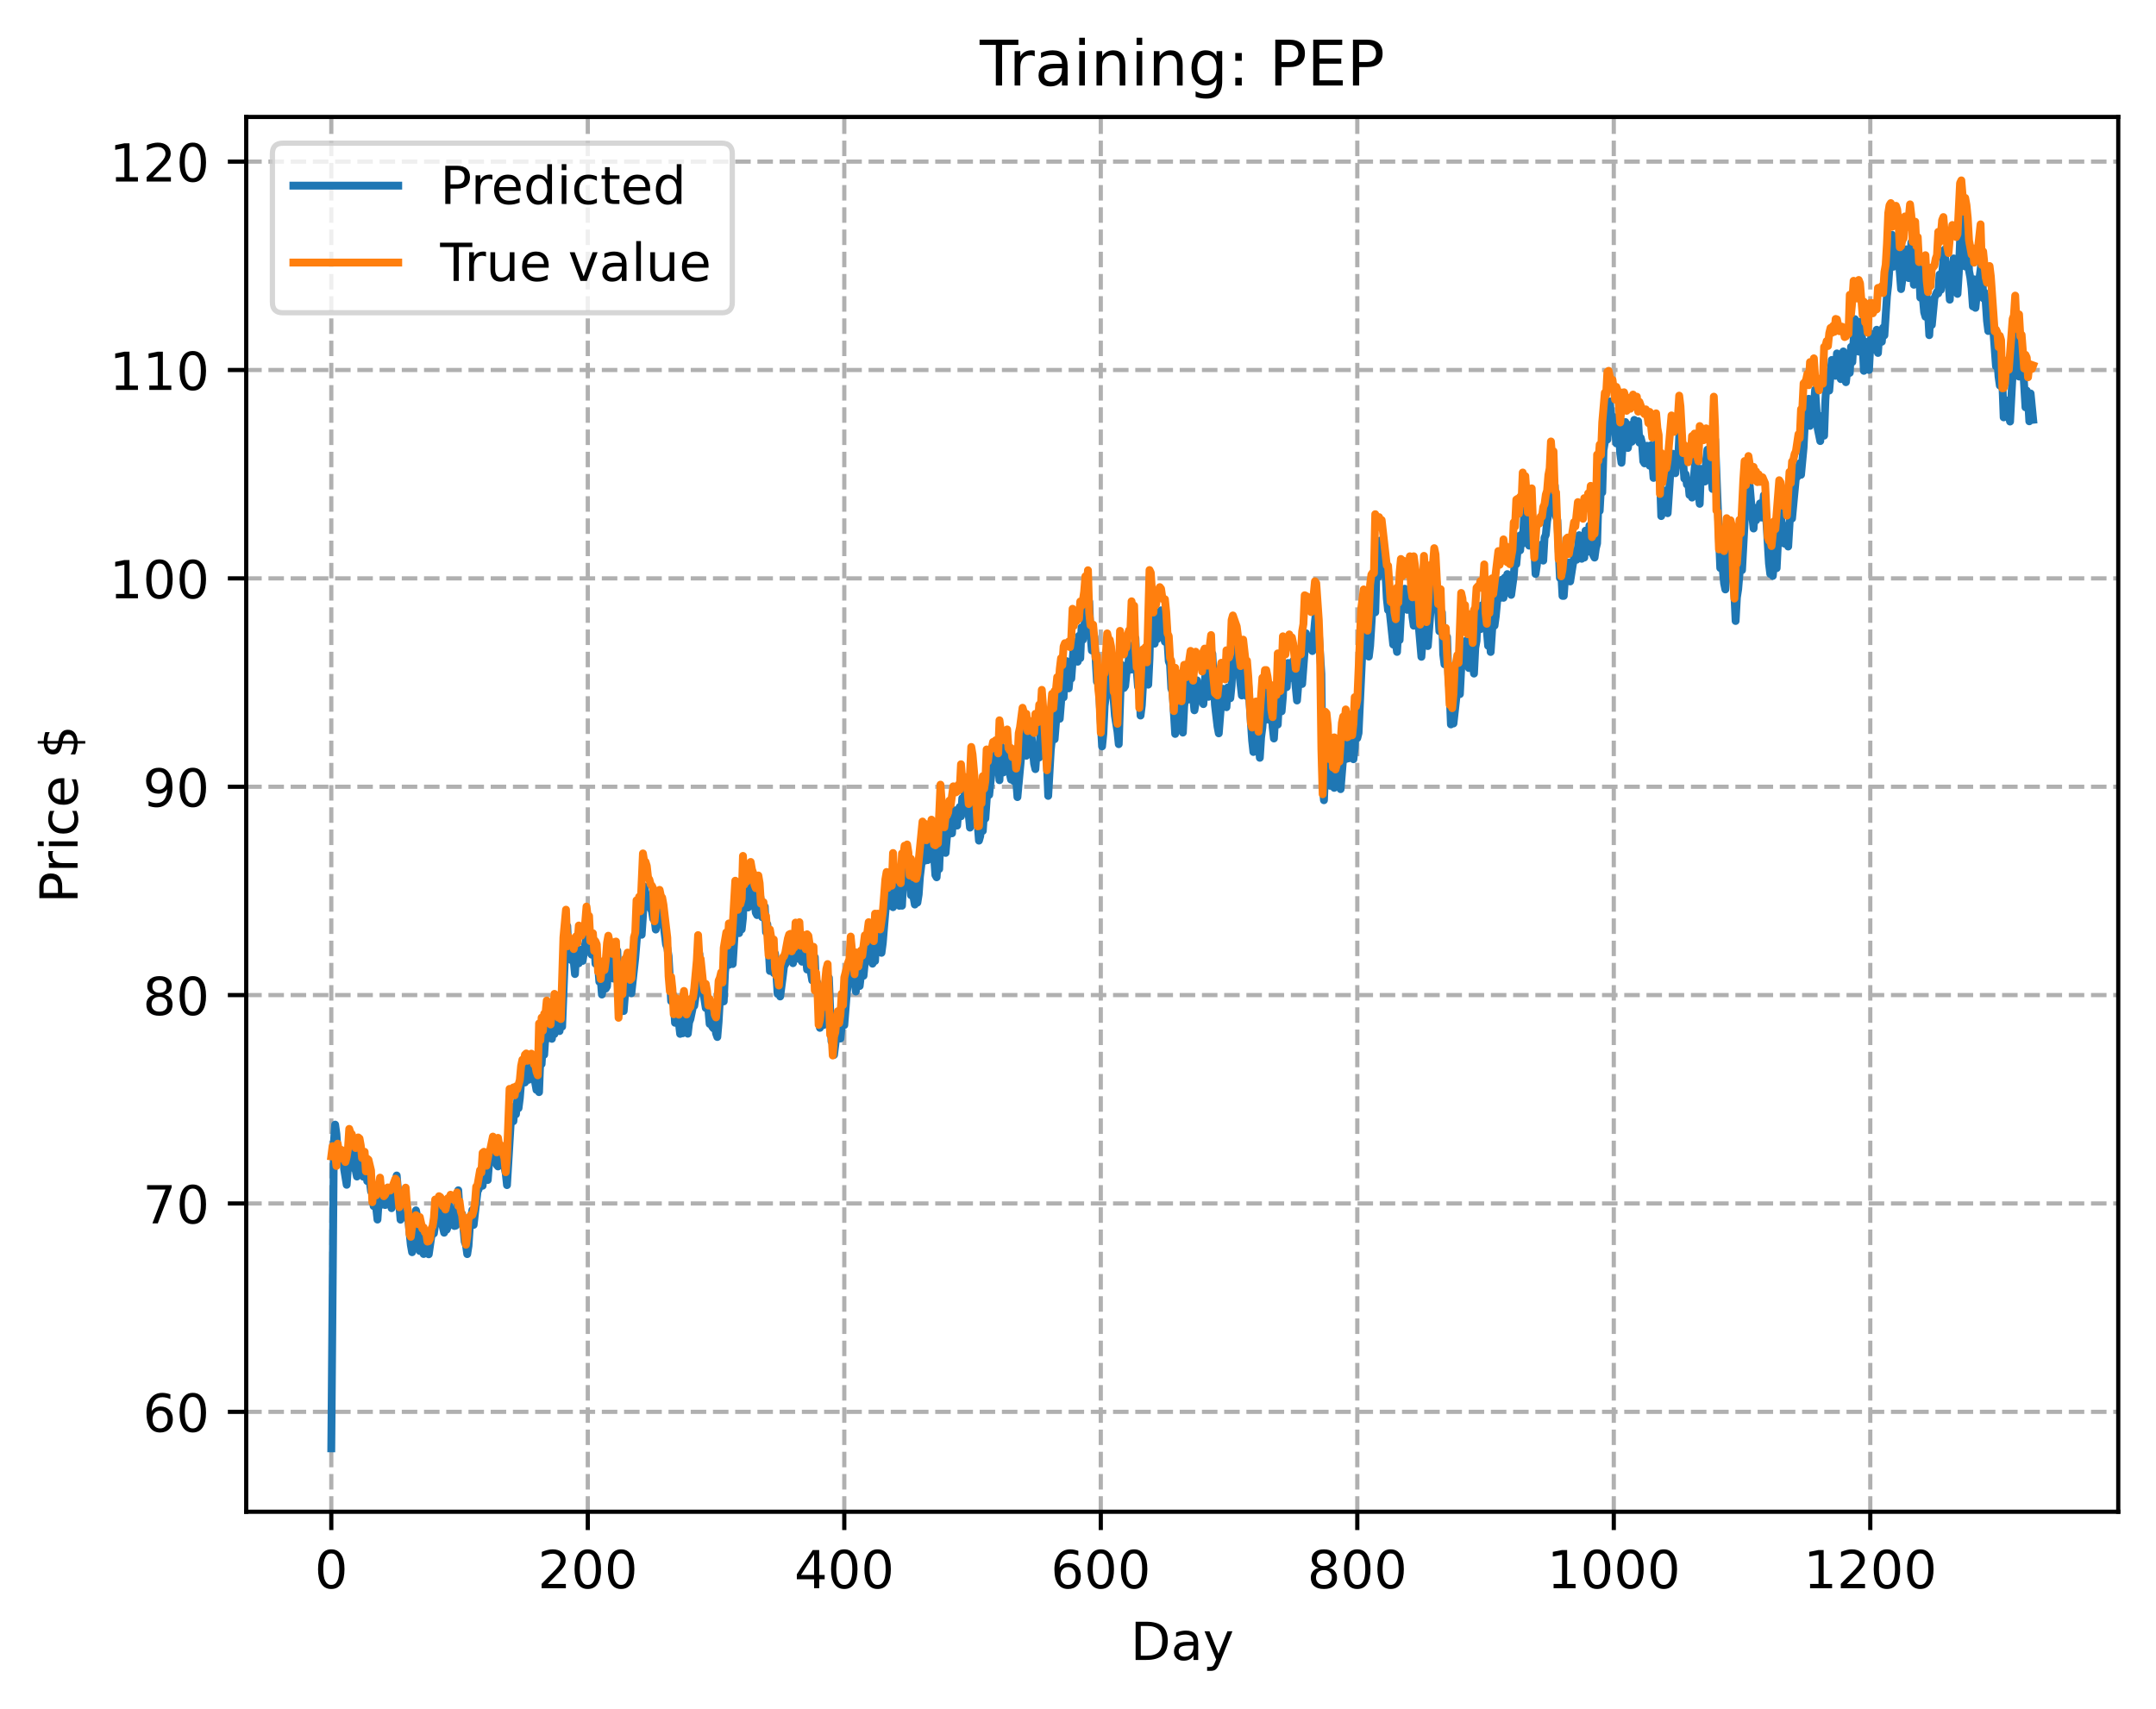 <?xml version="1.0" encoding="utf-8" standalone="no"?>
<!DOCTYPE svg PUBLIC "-//W3C//DTD SVG 1.1//EN"
  "http://www.w3.org/Graphics/SVG/1.1/DTD/svg11.dtd">
<!-- Created with matplotlib (https://matplotlib.org/) -->
<svg height="325.986pt" version="1.1" viewBox="0 0 411.286 325.986" width="411.286pt" xmlns="http://www.w3.org/2000/svg" xmlns:xlink="http://www.w3.org/1999/xlink">
 <defs>
  <style type="text/css">
*{stroke-linecap:butt;stroke-linejoin:round;}
  </style>
 </defs>
 <g id="figure_1">
  <g id="patch_1">
   <path d="M 0 325.986 
L 411.286 325.986 
L 411.286 0 
L 0 0 
z
" style="fill:#ffffff;"/>
  </g>
  <g id="axes_1">
   <g id="patch_2">
    <path d="M 46.966 288.43 
L 404.086 288.43 
L 404.086 22.318 
L 46.966 22.318 
z
" style="fill:#ffffff;"/>
   </g>
   <g id="matplotlib.axis_1">
    <g id="xtick_1">
     <g id="line2d_1">
      <path clip-path="url(#p5ff2f04e17)" d="M 63.198 288.43 
L 63.198 22.318 
" style="fill:none;stroke:#b0b0b0;stroke-dasharray:2.96,1.28;stroke-dashoffset:0;stroke-width:0.8;"/>
     </g>
     <g id="line2d_2">
      <defs>
       <path d="M 0 0 
L 0 3.5 
" id="mba21fe963d" style="stroke:#000000;stroke-width:0.8;"/>
      </defs>
      <g>
       <use style="stroke:#000000;stroke-width:0.8;" x="63.198" xlink:href="#mba21fe963d" y="288.43"/>
      </g>
     </g>
     <g id="text_1">
      <!-- 0 -->
      <defs>
       <path d="M 31.781 66.406 
Q 24.172 66.406 20.328 58.906 
Q 16.5 51.422 16.5 36.375 
Q 16.5 21.391 20.328 13.891 
Q 24.172 6.391 31.781 6.391 
Q 39.453 6.391 43.281 13.891 
Q 47.125 21.391 47.125 36.375 
Q 47.125 51.422 43.281 58.906 
Q 39.453 66.406 31.781 66.406 
z
M 31.781 74.219 
Q 44.047 74.219 50.516 64.516 
Q 56.984 54.828 56.984 36.375 
Q 56.984 17.969 50.516 8.266 
Q 44.047 -1.422 31.781 -1.422 
Q 19.531 -1.422 13.062 8.266 
Q 6.594 17.969 6.594 36.375 
Q 6.594 54.828 13.062 64.516 
Q 19.531 74.219 31.781 74.219 
z
" id="DejaVuSans-48"/>
      </defs>
      <g transform="translate(60.017 303.029)scale(0.1 -0.1)">
       <use xlink:href="#DejaVuSans-48"/>
      </g>
     </g>
    </g>
    <g id="xtick_2">
     <g id="line2d_3">
      <path clip-path="url(#p5ff2f04e17)" d="M 112.129 288.43 
L 112.129 22.318 
" style="fill:none;stroke:#b0b0b0;stroke-dasharray:2.96,1.28;stroke-dashoffset:0;stroke-width:0.8;"/>
     </g>
     <g id="line2d_4">
      <g>
       <use style="stroke:#000000;stroke-width:0.8;" x="112.129" xlink:href="#mba21fe963d" y="288.43"/>
      </g>
     </g>
     <g id="text_2">
      <!-- 200 -->
      <defs>
       <path d="M 19.188 8.297 
L 53.609 8.297 
L 53.609 0 
L 7.328 0 
L 7.328 8.297 
Q 12.938 14.109 22.625 23.891 
Q 32.328 33.688 34.812 36.531 
Q 39.547 41.844 41.422 45.531 
Q 43.312 49.219 43.312 52.781 
Q 43.312 58.594 39.234 62.25 
Q 35.156 65.922 28.609 65.922 
Q 23.969 65.922 18.812 64.312 
Q 13.672 62.703 7.812 59.422 
L 7.812 69.391 
Q 13.766 71.781 18.938 73 
Q 24.125 74.219 28.422 74.219 
Q 39.75 74.219 46.484 68.547 
Q 53.219 62.891 53.219 53.422 
Q 53.219 48.922 51.531 44.891 
Q 49.859 40.875 45.406 35.406 
Q 44.188 33.984 37.641 27.219 
Q 31.109 20.453 19.188 8.297 
z
" id="DejaVuSans-50"/>
      </defs>
      <g transform="translate(102.585 303.029)scale(0.1 -0.1)">
       <use xlink:href="#DejaVuSans-50"/>
       <use x="63.623" xlink:href="#DejaVuSans-48"/>
       <use x="127.246" xlink:href="#DejaVuSans-48"/>
      </g>
     </g>
    </g>
    <g id="xtick_3">
     <g id="line2d_5">
      <path clip-path="url(#p5ff2f04e17)" d="M 161.06 288.43 
L 161.06 22.318 
" style="fill:none;stroke:#b0b0b0;stroke-dasharray:2.96,1.28;stroke-dashoffset:0;stroke-width:0.8;"/>
     </g>
     <g id="line2d_6">
      <g>
       <use style="stroke:#000000;stroke-width:0.8;" x="161.06" xlink:href="#mba21fe963d" y="288.43"/>
      </g>
     </g>
     <g id="text_3">
      <!-- 400 -->
      <defs>
       <path d="M 37.797 64.312 
L 12.891 25.391 
L 37.797 25.391 
z
M 35.203 72.906 
L 47.609 72.906 
L 47.609 25.391 
L 58.016 25.391 
L 58.016 17.188 
L 47.609 17.188 
L 47.609 0 
L 37.797 0 
L 37.797 17.188 
L 4.891 17.188 
L 4.891 26.703 
z
" id="DejaVuSans-52"/>
      </defs>
      <g transform="translate(151.516 303.029)scale(0.1 -0.1)">
       <use xlink:href="#DejaVuSans-52"/>
       <use x="63.623" xlink:href="#DejaVuSans-48"/>
       <use x="127.246" xlink:href="#DejaVuSans-48"/>
      </g>
     </g>
    </g>
    <g id="xtick_4">
     <g id="line2d_7">
      <path clip-path="url(#p5ff2f04e17)" d="M 209.99 288.43 
L 209.99 22.318 
" style="fill:none;stroke:#b0b0b0;stroke-dasharray:2.96,1.28;stroke-dashoffset:0;stroke-width:0.8;"/>
     </g>
     <g id="line2d_8">
      <g>
       <use style="stroke:#000000;stroke-width:0.8;" x="209.99" xlink:href="#mba21fe963d" y="288.43"/>
      </g>
     </g>
     <g id="text_4">
      <!-- 600 -->
      <defs>
       <path d="M 33.016 40.375 
Q 26.375 40.375 22.484 35.828 
Q 18.609 31.297 18.609 23.391 
Q 18.609 15.531 22.484 10.953 
Q 26.375 6.391 33.016 6.391 
Q 39.656 6.391 43.531 10.953 
Q 47.406 15.531 47.406 23.391 
Q 47.406 31.297 43.531 35.828 
Q 39.656 40.375 33.016 40.375 
z
M 52.594 71.297 
L 52.594 62.312 
Q 48.875 64.062 45.094 64.984 
Q 41.312 65.922 37.594 65.922 
Q 27.828 65.922 22.672 59.328 
Q 17.531 52.734 16.797 39.406 
Q 19.672 43.656 24.016 45.922 
Q 28.375 48.188 33.594 48.188 
Q 44.578 48.188 50.953 41.516 
Q 57.328 34.859 57.328 23.391 
Q 57.328 12.156 50.688 5.359 
Q 44.047 -1.422 33.016 -1.422 
Q 20.359 -1.422 13.672 8.266 
Q 6.984 17.969 6.984 36.375 
Q 6.984 53.656 15.188 63.938 
Q 23.391 74.219 37.203 74.219 
Q 40.922 74.219 44.703 73.484 
Q 48.484 72.75 52.594 71.297 
z
" id="DejaVuSans-54"/>
      </defs>
      <g transform="translate(200.446 303.029)scale(0.1 -0.1)">
       <use xlink:href="#DejaVuSans-54"/>
       <use x="63.623" xlink:href="#DejaVuSans-48"/>
       <use x="127.246" xlink:href="#DejaVuSans-48"/>
      </g>
     </g>
    </g>
    <g id="xtick_5">
     <g id="line2d_9">
      <path clip-path="url(#p5ff2f04e17)" d="M 258.921 288.43 
L 258.921 22.318 
" style="fill:none;stroke:#b0b0b0;stroke-dasharray:2.96,1.28;stroke-dashoffset:0;stroke-width:0.8;"/>
     </g>
     <g id="line2d_10">
      <g>
       <use style="stroke:#000000;stroke-width:0.8;" x="258.921" xlink:href="#mba21fe963d" y="288.43"/>
      </g>
     </g>
     <g id="text_5">
      <!-- 800 -->
      <defs>
       <path d="M 31.781 34.625 
Q 24.75 34.625 20.719 30.859 
Q 16.703 27.094 16.703 20.516 
Q 16.703 13.922 20.719 10.156 
Q 24.75 6.391 31.781 6.391 
Q 38.812 6.391 42.859 10.172 
Q 46.922 13.969 46.922 20.516 
Q 46.922 27.094 42.891 30.859 
Q 38.875 34.625 31.781 34.625 
z
M 21.922 38.812 
Q 15.578 40.375 12.031 44.719 
Q 8.5 49.078 8.5 55.328 
Q 8.5 64.062 14.719 69.141 
Q 20.953 74.219 31.781 74.219 
Q 42.672 74.219 48.875 69.141 
Q 55.078 64.062 55.078 55.328 
Q 55.078 49.078 51.531 44.719 
Q 48 40.375 41.703 38.812 
Q 48.828 37.156 52.797 32.312 
Q 56.781 27.484 56.781 20.516 
Q 56.781 9.906 50.312 4.234 
Q 43.844 -1.422 31.781 -1.422 
Q 19.734 -1.422 13.25 4.234 
Q 6.781 9.906 6.781 20.516 
Q 6.781 27.484 10.781 32.312 
Q 14.797 37.156 21.922 38.812 
z
M 18.312 54.391 
Q 18.312 48.734 21.844 45.562 
Q 25.391 42.391 31.781 42.391 
Q 38.141 42.391 41.719 45.562 
Q 45.312 48.734 45.312 54.391 
Q 45.312 60.062 41.719 63.234 
Q 38.141 66.406 31.781 66.406 
Q 25.391 66.406 21.844 63.234 
Q 18.312 60.062 18.312 54.391 
z
" id="DejaVuSans-56"/>
      </defs>
      <g transform="translate(249.377 303.029)scale(0.1 -0.1)">
       <use xlink:href="#DejaVuSans-56"/>
       <use x="63.623" xlink:href="#DejaVuSans-48"/>
       <use x="127.246" xlink:href="#DejaVuSans-48"/>
      </g>
     </g>
    </g>
    <g id="xtick_6">
     <g id="line2d_11">
      <path clip-path="url(#p5ff2f04e17)" d="M 307.851 288.43 
L 307.851 22.318 
" style="fill:none;stroke:#b0b0b0;stroke-dasharray:2.96,1.28;stroke-dashoffset:0;stroke-width:0.8;"/>
     </g>
     <g id="line2d_12">
      <g>
       <use style="stroke:#000000;stroke-width:0.8;" x="307.851" xlink:href="#mba21fe963d" y="288.43"/>
      </g>
     </g>
     <g id="text_6">
      <!-- 1000 -->
      <defs>
       <path d="M 12.406 8.297 
L 28.516 8.297 
L 28.516 63.922 
L 10.984 60.406 
L 10.984 69.391 
L 28.422 72.906 
L 38.281 72.906 
L 38.281 8.297 
L 54.391 8.297 
L 54.391 0 
L 12.406 0 
z
" id="DejaVuSans-49"/>
      </defs>
      <g transform="translate(295.126 303.029)scale(0.1 -0.1)">
       <use xlink:href="#DejaVuSans-49"/>
       <use x="63.623" xlink:href="#DejaVuSans-48"/>
       <use x="127.246" xlink:href="#DejaVuSans-48"/>
       <use x="190.869" xlink:href="#DejaVuSans-48"/>
      </g>
     </g>
    </g>
    <g id="xtick_7">
     <g id="line2d_13">
      <path clip-path="url(#p5ff2f04e17)" d="M 356.782 288.43 
L 356.782 22.318 
" style="fill:none;stroke:#b0b0b0;stroke-dasharray:2.96,1.28;stroke-dashoffset:0;stroke-width:0.8;"/>
     </g>
     <g id="line2d_14">
      <g>
       <use style="stroke:#000000;stroke-width:0.8;" x="356.782" xlink:href="#mba21fe963d" y="288.43"/>
      </g>
     </g>
     <g id="text_7">
      <!-- 1200 -->
      <g transform="translate(344.057 303.029)scale(0.1 -0.1)">
       <use xlink:href="#DejaVuSans-49"/>
       <use x="63.623" xlink:href="#DejaVuSans-50"/>
       <use x="127.246" xlink:href="#DejaVuSans-48"/>
       <use x="190.869" xlink:href="#DejaVuSans-48"/>
      </g>
     </g>
    </g>
    <g id="text_8">
     <!-- Day -->
     <defs>
      <path d="M 19.672 64.797 
L 19.672 8.109 
L 31.594 8.109 
Q 46.688 8.109 53.688 14.938 
Q 60.688 21.781 60.688 36.531 
Q 60.688 51.172 53.688 57.984 
Q 46.688 64.797 31.594 64.797 
z
M 9.812 72.906 
L 30.078 72.906 
Q 51.266 72.906 61.172 64.094 
Q 71.094 55.281 71.094 36.531 
Q 71.094 17.672 61.125 8.828 
Q 51.172 0 30.078 0 
L 9.812 0 
z
" id="DejaVuSans-68"/>
      <path d="M 34.281 27.484 
Q 23.391 27.484 19.188 25 
Q 14.984 22.516 14.984 16.5 
Q 14.984 11.719 18.141 8.906 
Q 21.297 6.109 26.703 6.109 
Q 34.188 6.109 38.703 11.406 
Q 43.219 16.703 43.219 25.484 
L 43.219 27.484 
z
M 52.203 31.203 
L 52.203 0 
L 43.219 0 
L 43.219 8.297 
Q 40.141 3.328 35.547 0.953 
Q 30.953 -1.422 24.312 -1.422 
Q 15.922 -1.422 10.953 3.297 
Q 6 8.016 6 15.922 
Q 6 25.141 12.172 29.828 
Q 18.359 34.516 30.609 34.516 
L 43.219 34.516 
L 43.219 35.406 
Q 43.219 41.609 39.141 45 
Q 35.062 48.391 27.688 48.391 
Q 23 48.391 18.547 47.266 
Q 14.109 46.141 10.016 43.891 
L 10.016 52.203 
Q 14.938 54.109 19.578 55.047 
Q 24.219 56 28.609 56 
Q 40.484 56 46.344 49.844 
Q 52.203 43.703 52.203 31.203 
z
" id="DejaVuSans-97"/>
      <path d="M 32.172 -5.078 
Q 28.375 -14.844 24.75 -17.812 
Q 21.141 -20.797 15.094 -20.797 
L 7.906 -20.797 
L 7.906 -13.281 
L 13.188 -13.281 
Q 16.891 -13.281 18.938 -11.516 
Q 21 -9.766 23.484 -3.219 
L 25.094 0.875 
L 2.984 54.688 
L 12.5 54.688 
L 29.594 11.922 
L 46.688 54.688 
L 56.203 54.688 
z
" id="DejaVuSans-121"/>
     </defs>
     <g transform="translate(215.652 316.707)scale(0.1 -0.1)">
      <use xlink:href="#DejaVuSans-68"/>
      <use x="77.002" xlink:href="#DejaVuSans-97"/>
      <use x="138.281" xlink:href="#DejaVuSans-121"/>
     </g>
    </g>
   </g>
   <g id="matplotlib.axis_2">
    <g id="ytick_1">
     <g id="line2d_15">
      <path clip-path="url(#p5ff2f04e17)" d="M 46.966 269.371 
L 404.086 269.371 
" style="fill:none;stroke:#b0b0b0;stroke-dasharray:2.96,1.28;stroke-dashoffset:0;stroke-width:0.8;"/>
     </g>
     <g id="line2d_16">
      <defs>
       <path d="M 0 0 
L -3.5 0 
" id="m9100a71027" style="stroke:#000000;stroke-width:0.8;"/>
      </defs>
      <g>
       <use style="stroke:#000000;stroke-width:0.8;" x="46.966" xlink:href="#m9100a71027" y="269.371"/>
      </g>
     </g>
     <g id="text_9">
      <!-- 60 -->
      <g transform="translate(27.241 273.17)scale(0.1 -0.1)">
       <use xlink:href="#DejaVuSans-54"/>
       <use x="63.623" xlink:href="#DejaVuSans-48"/>
      </g>
     </g>
    </g>
    <g id="ytick_2">
     <g id="line2d_17">
      <path clip-path="url(#p5ff2f04e17)" d="M 46.966 229.615 
L 404.086 229.615 
" style="fill:none;stroke:#b0b0b0;stroke-dasharray:2.96,1.28;stroke-dashoffset:0;stroke-width:0.8;"/>
     </g>
     <g id="line2d_18">
      <g>
       <use style="stroke:#000000;stroke-width:0.8;" x="46.966" xlink:href="#m9100a71027" y="229.615"/>
      </g>
     </g>
     <g id="text_10">
      <!-- 70 -->
      <defs>
       <path d="M 8.203 72.906 
L 55.078 72.906 
L 55.078 68.703 
L 28.609 0 
L 18.312 0 
L 43.219 64.594 
L 8.203 64.594 
z
" id="DejaVuSans-55"/>
      </defs>
      <g transform="translate(27.241 233.414)scale(0.1 -0.1)">
       <use xlink:href="#DejaVuSans-55"/>
       <use x="63.623" xlink:href="#DejaVuSans-48"/>
      </g>
     </g>
    </g>
    <g id="ytick_3">
     <g id="line2d_19">
      <path clip-path="url(#p5ff2f04e17)" d="M 46.966 189.859 
L 404.086 189.859 
" style="fill:none;stroke:#b0b0b0;stroke-dasharray:2.96,1.28;stroke-dashoffset:0;stroke-width:0.8;"/>
     </g>
     <g id="line2d_20">
      <g>
       <use style="stroke:#000000;stroke-width:0.8;" x="46.966" xlink:href="#m9100a71027" y="189.859"/>
      </g>
     </g>
     <g id="text_11">
      <!-- 80 -->
      <g transform="translate(27.241 193.659)scale(0.1 -0.1)">
       <use xlink:href="#DejaVuSans-56"/>
       <use x="63.623" xlink:href="#DejaVuSans-48"/>
      </g>
     </g>
    </g>
    <g id="ytick_4">
     <g id="line2d_21">
      <path clip-path="url(#p5ff2f04e17)" d="M 46.966 150.104 
L 404.086 150.104 
" style="fill:none;stroke:#b0b0b0;stroke-dasharray:2.96,1.28;stroke-dashoffset:0;stroke-width:0.8;"/>
     </g>
     <g id="line2d_22">
      <g>
       <use style="stroke:#000000;stroke-width:0.8;" x="46.966" xlink:href="#m9100a71027" y="150.104"/>
      </g>
     </g>
     <g id="text_12">
      <!-- 90 -->
      <defs>
       <path d="M 10.984 1.516 
L 10.984 10.5 
Q 14.703 8.734 18.5 7.812 
Q 22.312 6.891 25.984 6.891 
Q 35.75 6.891 40.891 13.453 
Q 46.047 20.016 46.781 33.406 
Q 43.953 29.203 39.594 26.953 
Q 35.25 24.703 29.984 24.703 
Q 19.047 24.703 12.672 31.312 
Q 6.297 37.938 6.297 49.422 
Q 6.297 60.641 12.938 67.422 
Q 19.578 74.219 30.609 74.219 
Q 43.266 74.219 49.922 64.516 
Q 56.594 54.828 56.594 36.375 
Q 56.594 19.141 48.406 8.859 
Q 40.234 -1.422 26.422 -1.422 
Q 22.703 -1.422 18.891 -0.688 
Q 15.094 0.047 10.984 1.516 
z
M 30.609 32.422 
Q 37.25 32.422 41.125 36.953 
Q 45.016 41.5 45.016 49.422 
Q 45.016 57.281 41.125 61.844 
Q 37.25 66.406 30.609 66.406 
Q 23.969 66.406 20.094 61.844 
Q 16.219 57.281 16.219 49.422 
Q 16.219 41.5 20.094 36.953 
Q 23.969 32.422 30.609 32.422 
z
" id="DejaVuSans-57"/>
      </defs>
      <g transform="translate(27.241 153.903)scale(0.1 -0.1)">
       <use xlink:href="#DejaVuSans-57"/>
       <use x="63.623" xlink:href="#DejaVuSans-48"/>
      </g>
     </g>
    </g>
    <g id="ytick_5">
     <g id="line2d_23">
      <path clip-path="url(#p5ff2f04e17)" d="M 46.966 110.348 
L 404.086 110.348 
" style="fill:none;stroke:#b0b0b0;stroke-dasharray:2.96,1.28;stroke-dashoffset:0;stroke-width:0.8;"/>
     </g>
     <g id="line2d_24">
      <g>
       <use style="stroke:#000000;stroke-width:0.8;" x="46.966" xlink:href="#m9100a71027" y="110.348"/>
      </g>
     </g>
     <g id="text_13">
      <!-- 100 -->
      <g transform="translate(20.878 114.147)scale(0.1 -0.1)">
       <use xlink:href="#DejaVuSans-49"/>
       <use x="63.623" xlink:href="#DejaVuSans-48"/>
       <use x="127.246" xlink:href="#DejaVuSans-48"/>
      </g>
     </g>
    </g>
    <g id="ytick_6">
     <g id="line2d_25">
      <path clip-path="url(#p5ff2f04e17)" d="M 46.966 70.592 
L 404.086 70.592 
" style="fill:none;stroke:#b0b0b0;stroke-dasharray:2.96,1.28;stroke-dashoffset:0;stroke-width:0.8;"/>
     </g>
     <g id="line2d_26">
      <g>
       <use style="stroke:#000000;stroke-width:0.8;" x="46.966" xlink:href="#m9100a71027" y="70.592"/>
      </g>
     </g>
     <g id="text_14">
      <!-- 110 -->
      <g transform="translate(20.878 74.391)scale(0.1 -0.1)">
       <use xlink:href="#DejaVuSans-49"/>
       <use x="63.623" xlink:href="#DejaVuSans-49"/>
       <use x="127.246" xlink:href="#DejaVuSans-48"/>
      </g>
     </g>
    </g>
    <g id="ytick_7">
     <g id="line2d_27">
      <path clip-path="url(#p5ff2f04e17)" d="M 46.966 30.836 
L 404.086 30.836 
" style="fill:none;stroke:#b0b0b0;stroke-dasharray:2.96,1.28;stroke-dashoffset:0;stroke-width:0.8;"/>
     </g>
     <g id="line2d_28">
      <g>
       <use style="stroke:#000000;stroke-width:0.8;" x="46.966" xlink:href="#m9100a71027" y="30.836"/>
      </g>
     </g>
     <g id="text_15">
      <!-- 120 -->
      <g transform="translate(20.878 34.635)scale(0.1 -0.1)">
       <use xlink:href="#DejaVuSans-49"/>
       <use x="63.623" xlink:href="#DejaVuSans-50"/>
       <use x="127.246" xlink:href="#DejaVuSans-48"/>
      </g>
     </g>
    </g>
    <g id="text_16">
     <!-- Price $ -->
     <defs>
      <path d="M 19.672 64.797 
L 19.672 37.406 
L 32.078 37.406 
Q 38.969 37.406 42.719 40.969 
Q 46.484 44.531 46.484 51.125 
Q 46.484 57.672 42.719 61.234 
Q 38.969 64.797 32.078 64.797 
z
M 9.812 72.906 
L 32.078 72.906 
Q 44.344 72.906 50.609 67.359 
Q 56.891 61.812 56.891 51.125 
Q 56.891 40.328 50.609 34.812 
Q 44.344 29.297 32.078 29.297 
L 19.672 29.297 
L 19.672 0 
L 9.812 0 
z
" id="DejaVuSans-80"/>
      <path d="M 41.109 46.297 
Q 39.594 47.172 37.812 47.578 
Q 36.031 48 33.891 48 
Q 26.266 48 22.188 43.047 
Q 18.109 38.094 18.109 28.812 
L 18.109 0 
L 9.078 0 
L 9.078 54.688 
L 18.109 54.688 
L 18.109 46.188 
Q 20.953 51.172 25.484 53.578 
Q 30.031 56 36.531 56 
Q 37.453 56 38.578 55.875 
Q 39.703 55.766 41.062 55.516 
z
" id="DejaVuSans-114"/>
      <path d="M 9.422 54.688 
L 18.406 54.688 
L 18.406 0 
L 9.422 0 
z
M 9.422 75.984 
L 18.406 75.984 
L 18.406 64.594 
L 9.422 64.594 
z
" id="DejaVuSans-105"/>
      <path d="M 48.781 52.594 
L 48.781 44.188 
Q 44.969 46.297 41.141 47.344 
Q 37.312 48.391 33.406 48.391 
Q 24.656 48.391 19.812 42.844 
Q 14.984 37.312 14.984 27.297 
Q 14.984 17.281 19.812 11.734 
Q 24.656 6.203 33.406 6.203 
Q 37.312 6.203 41.141 7.25 
Q 44.969 8.297 48.781 10.406 
L 48.781 2.094 
Q 45.016 0.344 40.984 -0.531 
Q 36.969 -1.422 32.422 -1.422 
Q 20.062 -1.422 12.781 6.344 
Q 5.516 14.109 5.516 27.297 
Q 5.516 40.672 12.859 48.328 
Q 20.219 56 33.016 56 
Q 37.156 56 41.109 55.141 
Q 45.062 54.297 48.781 52.594 
z
" id="DejaVuSans-99"/>
      <path d="M 56.203 29.594 
L 56.203 25.203 
L 14.891 25.203 
Q 15.484 15.922 20.484 11.062 
Q 25.484 6.203 34.422 6.203 
Q 39.594 6.203 44.453 7.469 
Q 49.312 8.734 54.109 11.281 
L 54.109 2.781 
Q 49.266 0.734 44.188 -0.344 
Q 39.109 -1.422 33.891 -1.422 
Q 20.797 -1.422 13.156 6.188 
Q 5.516 13.812 5.516 26.812 
Q 5.516 40.234 12.766 48.109 
Q 20.016 56 32.328 56 
Q 43.359 56 49.781 48.891 
Q 56.203 41.797 56.203 29.594 
z
M 47.219 32.234 
Q 47.125 39.594 43.094 43.984 
Q 39.062 48.391 32.422 48.391 
Q 24.906 48.391 20.391 44.141 
Q 15.875 39.891 15.188 32.172 
z
" id="DejaVuSans-101"/>
      <path id="DejaVuSans-32"/>
      <path d="M 33.797 -14.703 
L 28.906 -14.703 
L 28.859 0 
Q 23.734 0.094 18.609 1.188 
Q 13.484 2.297 8.297 4.5 
L 8.297 13.281 
Q 13.281 10.156 18.375 8.562 
Q 23.484 6.984 28.906 6.938 
L 28.906 29.203 
Q 18.109 30.953 13.203 35.156 
Q 8.297 39.359 8.297 46.688 
Q 8.297 54.641 13.625 59.219 
Q 18.953 63.812 28.906 64.5 
L 28.906 75.984 
L 33.797 75.984 
L 33.797 64.656 
Q 38.328 64.453 42.578 63.688 
Q 46.828 62.938 50.875 61.625 
L 50.875 53.078 
Q 46.828 55.125 42.547 56.25 
Q 38.281 57.375 33.797 57.562 
L 33.797 36.719 
Q 44.875 35.016 50.094 30.609 
Q 55.328 26.219 55.328 18.609 
Q 55.328 10.359 49.781 5.594 
Q 44.234 0.828 33.797 0.094 
z
M 28.906 37.594 
L 28.906 57.625 
Q 23.25 56.984 20.266 54.391 
Q 17.281 51.812 17.281 47.516 
Q 17.281 43.312 20.031 40.969 
Q 22.797 38.625 28.906 37.594 
z
M 33.797 28.219 
L 33.797 7.078 
Q 39.984 7.906 43.141 10.594 
Q 46.297 13.281 46.297 17.672 
Q 46.297 21.969 43.281 24.5 
Q 40.281 27.047 33.797 28.219 
z
" id="DejaVuSans-36"/>
     </defs>
     <g transform="translate(14.798 172.342)rotate(-90)scale(0.1 -0.1)">
      <use xlink:href="#DejaVuSans-80"/>
      <use x="58.553" xlink:href="#DejaVuSans-114"/>
      <use x="99.666" xlink:href="#DejaVuSans-105"/>
      <use x="127.449" xlink:href="#DejaVuSans-99"/>
      <use x="182.43" xlink:href="#DejaVuSans-101"/>
      <use x="243.953" xlink:href="#DejaVuSans-32"/>
      <use x="275.74" xlink:href="#DejaVuSans-36"/>
     </g>
    </g>
   </g>
   <g id="line2d_29">
    <path clip-path="url(#p5ff2f04e17)" d="M 63.198 276.334 
L 63.688 218.121 
L 63.932 214.571 
L 64.177 216.362 
L 64.422 219.761 
L 64.666 219.291 
L 64.911 220.711 
L 65.156 221.177 
L 65.4 219.796 
L 65.645 223.072 
L 66.134 226.058 
L 66.379 222.668 
L 66.623 222.084 
L 66.868 218.561 
L 67.357 222.063 
L 67.602 222.927 
L 67.847 223.294 
L 68.091 224.48 
L 68.581 218.806 
L 69.315 224.515 
L 69.559 222.782 
L 69.804 222.332 
L 70.049 225.337 
L 70.293 223.598 
L 70.783 227.328 
L 71.027 227.707 
L 71.272 230.119 
L 71.517 228.192 
L 72.006 232.692 
L 72.251 229.086 
L 72.495 228.073 
L 72.74 226.509 
L 72.984 229.834 
L 73.229 229.169 
L 73.474 229.919 
L 73.718 227.724 
L 73.963 227.477 
L 74.208 226.817 
L 74.452 229.339 
L 74.697 230.519 
L 74.942 227.87 
L 75.676 224.274 
L 76.41 232.709 
L 76.654 229.969 
L 76.899 229.323 
L 77.388 232.296 
L 77.633 230.239 
L 78.367 237.536 
L 78.611 238.918 
L 79.345 230.927 
L 79.59 232.026 
L 79.835 236.632 
L 80.079 238.687 
L 80.324 236.2 
L 80.569 237.348 
L 80.813 239.257 
L 81.058 236.752 
L 81.303 239.141 
L 81.547 238.24 
L 81.792 239.317 
L 82.281 235.93 
L 82.526 235.427 
L 82.771 235.335 
L 83.26 231.853 
L 83.505 233.316 
L 83.994 229.588 
L 84.239 233.075 
L 84.728 235.196 
L 84.972 234.236 
L 85.217 234.612 
L 85.462 233.968 
L 85.706 229.985 
L 85.951 232.101 
L 86.44 230.811 
L 86.685 233.917 
L 86.93 233.854 
L 87.174 231.647 
L 87.419 227.097 
L 87.664 230.78 
L 87.908 231.856 
L 88.153 231.608 
L 88.642 236.922 
L 88.887 237.548 
L 89.132 239.28 
L 89.376 237.698 
L 89.621 234.096 
L 90.11 230.866 
L 90.355 233.703 
L 91.089 227.341 
L 91.333 226.868 
L 91.823 223.818 
L 92.067 226.238 
L 92.557 220.634 
L 92.801 223.702 
L 93.046 225.138 
L 93.291 222.013 
L 93.78 219.555 
L 94.025 219.173 
L 94.269 217.287 
L 94.514 220.774 
L 94.759 222.252 
L 95.003 222.55 
L 95.248 219.793 
L 95.493 221.524 
L 95.737 219.886 
L 96.227 222.677 
L 96.471 223.821 
L 96.716 226.114 
L 97.45 213.886 
L 97.694 213.708 
L 97.939 213.922 
L 98.184 211.089 
L 98.428 212.597 
L 98.673 209.872 
L 98.918 211.438 
L 99.162 209.551 
L 99.407 206.559 
L 99.652 206.641 
L 99.896 204.206 
L 100.141 206.533 
L 100.63 203.422 
L 100.875 206.012 
L 101.12 203.493 
L 101.364 203.65 
L 101.609 202.005 
L 101.854 205.223 
L 102.343 207.951 
L 102.587 207.083 
L 102.832 208.374 
L 103.077 201.9 
L 103.321 203.016 
L 103.566 198.871 
L 103.811 201.24 
L 104.055 197.513 
L 104.3 198.253 
L 104.545 194.628 
L 104.789 196.904 
L 105.034 195.795 
L 105.279 198.204 
L 105.523 196.233 
L 105.768 197.292 
L 106.013 193.152 
L 106.257 194.301 
L 106.502 193.39 
L 106.747 196.724 
L 106.991 193.072 
L 107.236 195.889 
L 107.725 183.565 
L 107.97 180.906 
L 108.215 176.685 
L 108.459 182.218 
L 108.704 180.611 
L 108.948 183.158 
L 109.193 181.904 
L 109.438 183.331 
L 109.682 185.844 
L 109.927 181.499 
L 110.172 181.671 
L 110.416 183.798 
L 110.661 181.196 
L 111.15 183.34 
L 111.64 180.091 
L 111.884 178.92 
L 112.129 176.89 
L 112.374 179.371 
L 112.618 178.359 
L 112.863 182.145 
L 113.108 180.16 
L 113.352 179.388 
L 113.597 183.876 
L 113.842 182.358 
L 114.086 184.221 
L 114.331 187.317 
L 114.575 186.526 
L 114.82 189.755 
L 115.065 188.272 
L 115.309 188.082 
L 115.554 188.618 
L 115.799 188.204 
L 116.043 184.021 
L 116.288 182.489 
L 116.777 185.948 
L 117.022 186.717 
L 117.511 181.763 
L 117.756 181.38 
L 118.245 193.201 
L 118.49 190.561 
L 118.735 191.242 
L 118.979 192.9 
L 119.713 183.399 
L 119.958 183.613 
L 120.447 189.506 
L 121.181 182.803 
L 121.67 176.85 
L 121.915 178.066 
L 122.16 176.079 
L 122.404 178.35 
L 122.649 174.766 
L 122.894 169.115 
L 123.383 171.493 
L 123.872 171.797 
L 124.117 173.344 
L 124.362 173.835 
L 124.606 175.32 
L 124.851 175.281 
L 125.096 177.352 
L 125.34 175.35 
L 125.585 175.475 
L 125.83 173.901 
L 126.074 173.357 
L 126.319 176.468 
L 126.563 176.272 
L 127.053 180.198 
L 127.297 180.832 
L 127.542 182.439 
L 128.031 191.007 
L 128.276 189.43 
L 128.521 190.922 
L 128.765 195.145 
L 129.01 193.125 
L 129.255 192.976 
L 129.744 197.263 
L 129.989 195.419 
L 130.233 197.15 
L 130.723 191.097 
L 131.212 197.225 
L 131.457 195.075 
L 131.701 194.442 
L 132.191 192.076 
L 132.435 191.914 
L 133.169 186.902 
L 133.414 181.997 
L 133.658 186.704 
L 133.903 187.727 
L 134.637 192.331 
L 134.882 189.87 
L 135.371 195.364 
L 135.616 192.867 
L 135.86 195.885 
L 136.105 196.2 
L 136.35 194.528 
L 136.594 197.157 
L 136.839 197.856 
L 137.084 194.95 
L 137.328 190.709 
L 137.818 188.004 
L 138.062 191.067 
L 138.307 185.441 
L 138.796 181.355 
L 139.041 184.095 
L 139.285 180.717 
L 139.775 183.936 
L 140.509 172.426 
L 140.998 178.038 
L 141.243 174.18 
L 141.487 177.325 
L 141.732 175.099 
L 141.977 168.513 
L 142.221 172.893 
L 142.466 171.86 
L 142.711 173.141 
L 142.955 170.147 
L 143.2 168.62 
L 143.445 168.271 
L 143.934 171.986 
L 144.178 174.135 
L 144.423 174.593 
L 144.668 171.128 
L 144.912 170.163 
L 145.157 171.94 
L 145.402 175.008 
L 145.646 174.383 
L 145.891 172.966 
L 146.136 177.866 
L 146.38 176.344 
L 146.87 185.258 
L 147.114 181.055 
L 147.604 185.65 
L 147.848 181.931 
L 148.338 189.637 
L 148.582 187.037 
L 148.827 190.126 
L 149.316 186.421 
L 149.561 184.394 
L 149.806 183.972 
L 151.029 179.695 
L 151.273 183.774 
L 151.518 182.188 
L 151.763 181.707 
L 152.007 178.308 
L 152.252 181.688 
L 152.497 182.993 
L 152.741 179.752 
L 152.986 183.488 
L 153.231 180.853 
L 153.475 180.252 
L 153.965 184.984 
L 154.209 181.931 
L 154.454 182.592 
L 154.699 185.633 
L 154.943 187.057 
L 155.433 182.624 
L 155.677 188.797 
L 155.922 187.481 
L 156.411 196.111 
L 156.656 194.885 
L 156.9 192.986 
L 157.145 195.561 
L 157.39 191.873 
L 158.124 186.553 
L 158.613 198.691 
L 158.858 197.739 
L 159.102 201.277 
L 159.592 197.341 
L 159.836 196.594 
L 160.081 194.151 
L 160.326 198.151 
L 160.815 193.162 
L 161.06 195.593 
L 161.549 189.313 
L 162.038 185.761 
L 162.283 185.543 
L 162.527 182.053 
L 162.772 185.967 
L 163.017 186.373 
L 163.261 189.178 
L 163.506 185.847 
L 163.751 186.737 
L 163.995 188.13 
L 164.24 186.011 
L 164.485 182.826 
L 164.729 186.176 
L 165.219 181.128 
L 165.463 182.767 
L 165.708 181.495 
L 165.953 178.474 
L 166.197 182.184 
L 166.442 183.867 
L 166.687 180.499 
L 166.931 183.354 
L 167.176 178.208 
L 167.421 181.416 
L 167.665 178.573 
L 167.91 179.54 
L 168.154 181.794 
L 168.399 179.941 
L 168.888 174.062 
L 169.378 169.391 
L 169.622 172.828 
L 170.112 170.312 
L 170.356 173.088 
L 170.601 167.095 
L 170.846 170.797 
L 171.09 169.348 
L 171.335 172.06 
L 171.58 172.832 
L 171.824 170.837 
L 172.069 172.81 
L 172.314 167.705 
L 172.558 168.925 
L 172.803 165.546 
L 173.048 166.282 
L 173.292 165.069 
L 173.537 167.069 
L 173.782 170.804 
L 174.026 167.012 
L 174.271 171.213 
L 174.515 172.583 
L 174.76 170.06 
L 175.005 172.218 
L 175.249 170.659 
L 175.494 167.239 
L 175.983 163.231 
L 176.228 160.759 
L 176.473 164.204 
L 176.717 160.655 
L 176.962 164.109 
L 177.451 159.829 
L 177.696 159.905 
L 177.941 159.685 
L 178.43 166.953 
L 178.675 167.386 
L 178.919 163.694 
L 179.164 165.809 
L 179.409 159.699 
L 179.653 157.334 
L 180.387 162.732 
L 180.632 159.768 
L 180.876 159.049 
L 181.366 156.417 
L 181.61 158.996 
L 181.855 155.142 
L 182.1 154.604 
L 182.344 156.518 
L 182.589 157.522 
L 182.834 154.474 
L 183.078 153.956 
L 183.323 155.749 
L 183.568 152.283 
L 183.812 154.171 
L 184.057 150.611 
L 184.302 154.846 
L 184.546 152.767 
L 185.036 157.906 
L 185.28 150.516 
L 185.525 146.675 
L 186.503 157.178 
L 186.748 160.39 
L 186.993 159.523 
L 187.237 156.535 
L 187.482 158.537 
L 187.727 154.99 
L 187.971 156.169 
L 188.461 149.211 
L 188.705 151.66 
L 189.195 146.85 
L 189.439 146.005 
L 189.684 144.193 
L 189.929 147.198 
L 190.173 145.003 
L 190.418 145.71 
L 190.663 148.857 
L 190.907 142.23 
L 191.152 143.993 
L 191.397 147.382 
L 191.641 142.853 
L 191.886 146.503 
L 192.13 146.172 
L 192.375 143.918 
L 192.62 147.54 
L 192.864 148.746 
L 193.109 147.248 
L 193.354 149.004 
L 193.598 147.294 
L 193.843 148.736 
L 194.088 152.083 
L 195.311 138.845 
L 195.8 144.19 
L 196.045 139.905 
L 196.29 143.783 
L 196.779 140.522 
L 197.268 145.696 
L 197.513 146.744 
L 197.758 143.298 
L 198.002 143.368 
L 198.247 144.526 
L 198.491 139.137 
L 198.736 140.682 
L 198.981 136.414 
L 199.715 145.405 
L 199.959 151.853 
L 200.449 143.104 
L 200.938 138.583 
L 201.183 141.04 
L 201.672 134.995 
L 201.917 133.1 
L 202.161 137.142 
L 202.406 134.081 
L 202.651 127.867 
L 202.895 133.053 
L 203.14 127.335 
L 203.385 126.112 
L 203.874 131.332 
L 204.118 128.656 
L 204.363 129.483 
L 204.852 122.935 
L 205.097 125.836 
L 205.342 122.429 
L 205.586 126.254 
L 205.831 121.302 
L 206.076 125.577 
L 206.32 119.687 
L 206.565 122.083 
L 206.81 119.997 
L 207.299 114.739 
L 207.544 118.184 
L 207.788 114.8 
L 208.033 121.219 
L 208.278 124.107 
L 208.522 123.869 
L 208.767 121.492 
L 209.256 130.062 
L 209.501 128.926 
L 210.235 142.411 
L 210.479 139.984 
L 210.724 134.665 
L 210.969 132.779 
L 211.213 128.664 
L 211.458 127.214 
L 211.703 129.187 
L 211.947 128.433 
L 212.192 130.192 
L 212.681 136.551 
L 213.171 139.572 
L 213.415 141.986 
L 213.905 126.799 
L 214.394 131.273 
L 214.639 130.889 
L 214.883 128.497 
L 215.128 127.798 
L 215.373 125.394 
L 215.617 124.18 
L 215.862 127.752 
L 216.106 123.111 
L 216.351 124.385 
L 216.596 121.759 
L 216.84 127.816 
L 217.085 131.037 
L 217.33 129.817 
L 217.574 136.527 
L 217.819 134.576 
L 218.064 130.369 
L 218.308 128.112 
L 218.798 126.823 
L 219.042 130.63 
L 219.287 125.542 
L 219.532 116.137 
L 219.776 117.809 
L 220.021 121.734 
L 220.266 122.814 
L 220.51 119.194 
L 220.755 121.949 
L 221.244 116.986 
L 221.489 116.445 
L 221.978 121.402 
L 222.223 122.447 
L 222.467 118.714 
L 222.957 126.174 
L 223.201 126.804 
L 223.446 131.364 
L 223.691 132.1 
L 224.18 140.032 
L 224.425 134.172 
L 224.669 137.213 
L 224.914 134.202 
L 225.159 139.156 
L 225.403 136.016 
L 225.648 139.777 
L 225.893 134.845 
L 226.382 129.812 
L 226.627 133.492 
L 226.871 132.058 
L 227.116 129.593 
L 227.361 128.64 
L 227.605 133.11 
L 227.85 135.521 
L 228.094 134.082 
L 228.339 129.797 
L 228.584 132.226 
L 228.828 132.978 
L 229.073 130.837 
L 229.318 131.978 
L 229.562 134.343 
L 230.052 126.945 
L 230.541 132.953 
L 231.275 124.746 
L 231.764 134.487 
L 232.254 138.634 
L 232.498 139.922 
L 232.988 133.705 
L 233.232 131.391 
L 233.477 134.533 
L 233.722 131.959 
L 233.966 134.935 
L 234.211 131.159 
L 234.7 133.222 
L 234.945 130.772 
L 235.189 124.829 
L 235.434 123.78 
L 235.923 126.787 
L 236.168 126.501 
L 236.902 132.693 
L 237.147 130.523 
L 237.391 125.956 
L 237.636 130.979 
L 237.881 132.857 
L 238.125 130.539 
L 238.859 141.292 
L 239.104 143.479 
L 239.349 142.263 
L 239.838 137.512 
L 240.327 144.587 
L 240.572 140.715 
L 240.816 138.803 
L 241.061 135.556 
L 241.306 137.4 
L 241.795 131.385 
L 242.04 135.418 
L 242.284 137.421 
L 242.529 133.865 
L 242.774 138.729 
L 243.018 140.902 
L 243.263 136.848 
L 243.508 135.261 
L 243.752 138.246 
L 243.997 133.124 
L 244.486 135.721 
L 244.731 132.867 
L 244.976 127.51 
L 245.465 131.102 
L 245.709 126.494 
L 245.954 129.445 
L 246.199 126.99 
L 246.443 128.434 
L 246.688 126.091 
L 247.422 133.655 
L 247.911 127.745 
L 248.156 126.837 
L 248.401 130.501 
L 249.135 120.82 
L 249.379 121.887 
L 249.869 122.564 
L 250.113 123.738 
L 250.358 124.218 
L 250.847 118.583 
L 251.092 116.473 
L 251.337 119.384 
L 251.581 120.88 
L 252.07 128.552 
L 252.315 149.343 
L 252.56 152.68 
L 253.049 141.326 
L 253.783 149.931 
L 254.028 146.477 
L 254.272 145.586 
L 254.517 150.322 
L 254.762 146.356 
L 255.006 149.82 
L 255.251 149.113 
L 255.496 147.038 
L 255.74 150.567 
L 256.474 141.524 
L 256.719 144.841 
L 256.964 140.499 
L 257.208 144.702 
L 257.453 143.954 
L 257.697 144.186 
L 257.942 140.175 
L 258.187 144.855 
L 258.431 142.633 
L 258.676 137.071 
L 258.921 140.829 
L 259.165 139.853 
L 259.899 123.992 
L 260.389 118.285 
L 260.878 124.062 
L 261.123 125.274 
L 261.367 123.243 
L 261.857 115.249 
L 262.101 113.369 
L 262.346 116.826 
L 262.591 108.526 
L 262.835 110.177 
L 263.08 105.349 
L 263.325 103.124 
L 263.569 107.754 
L 263.814 104.457 
L 264.058 108.059 
L 264.303 109.498 
L 264.548 114.187 
L 264.792 116.407 
L 265.037 116.054 
L 265.771 122.979 
L 266.016 118.304 
L 266.26 122.711 
L 266.505 124.385 
L 266.75 120.057 
L 266.994 122.124 
L 267.484 112.615 
L 267.728 115.869 
L 267.973 112.32 
L 268.462 116.359 
L 268.707 112.879 
L 268.952 115.862 
L 269.196 112.266 
L 269.441 117.657 
L 269.685 119.386 
L 269.93 113.875 
L 270.419 116.886 
L 271.153 125.321 
L 271.887 114.471 
L 272.132 115.847 
L 272.377 123.265 
L 273.111 113.759 
L 273.355 115.491 
L 273.6 114.819 
L 273.845 108.658 
L 274.089 112.034 
L 274.579 120.43 
L 275.068 116.852 
L 275.313 124.852 
L 275.557 126.761 
L 275.802 125.557 
L 276.046 121.525 
L 276.291 128.697 
L 276.536 132.023 
L 276.78 138.216 
L 277.025 133.403 
L 277.27 138.039 
L 278.248 129.218 
L 278.493 132.439 
L 278.982 122.789 
L 279.227 123.207 
L 279.472 125.104 
L 279.716 122.214 
L 279.961 125.693 
L 280.206 127.461 
L 280.45 124.278 
L 280.695 123.204 
L 280.94 126.661 
L 281.184 128.517 
L 281.429 123.605 
L 281.673 122.271 
L 281.918 116.236 
L 282.163 115.72 
L 282.407 120.044 
L 282.652 115.503 
L 282.897 119.065 
L 283.386 113.118 
L 283.631 120.254 
L 283.875 123.226 
L 284.12 119.262 
L 284.365 124.394 
L 284.854 117.059 
L 285.099 119.375 
L 285.343 117.556 
L 285.833 112.298 
L 286.077 110.959 
L 286.322 114.052 
L 286.567 110.578 
L 286.811 114.059 
L 287.056 110.196 
L 287.301 112.435 
L 287.545 109.529 
L 287.79 112.823 
L 288.034 111.743 
L 288.279 113.501 
L 288.768 109.888 
L 289.013 106.427 
L 289.258 107.643 
L 289.747 102.269 
L 289.992 105.003 
L 290.236 101.987 
L 290.481 103.726 
L 290.726 98.665 
L 290.97 100.483 
L 291.215 97.079 
L 291.704 104.11 
L 291.949 100.674 
L 292.194 101.859 
L 292.438 99.41 
L 292.928 109.51 
L 293.172 107.856 
L 293.417 105.01 
L 293.661 106.731 
L 293.906 105.643 
L 294.151 103.849 
L 294.395 106.966 
L 294.64 102.577 
L 294.885 102.035 
L 295.129 99.428 
L 295.374 98.169 
L 295.863 95.153 
L 296.108 91.354 
L 296.353 94.83 
L 296.597 92.654 
L 296.842 98.59 
L 297.087 99.258 
L 297.576 110.279 
L 297.821 109.203 
L 298.065 113.696 
L 298.31 113.699 
L 298.555 110.117 
L 298.799 110.048 
L 299.044 107.391 
L 299.289 107.305 
L 299.533 110.938 
L 300.022 107.821 
L 300.512 105.233 
L 300.756 106.802 
L 301.246 102.104 
L 301.49 105.113 
L 301.735 106.611 
L 301.98 103.483 
L 302.224 106.39 
L 302.469 101.239 
L 302.714 105.232 
L 302.958 105.27 
L 303.203 100.28 
L 303.448 102.589 
L 303.692 98.215 
L 303.937 105.931 
L 304.182 106.388 
L 304.426 104.626 
L 304.671 103.672 
L 304.916 95.529 
L 305.16 97.477 
L 305.405 92.993 
L 305.649 93.953 
L 305.894 85.856 
L 306.139 84.432 
L 306.383 80.863 
L 306.628 83.871 
L 306.873 78.612 
L 307.117 76.588 
L 307.362 80.465 
L 307.607 81.134 
L 307.851 79.56 
L 308.341 84.599 
L 308.585 80.64 
L 308.83 82.294 
L 309.075 86.525 
L 309.319 88.295 
L 309.809 80.964 
L 310.053 80.514 
L 310.298 83.861 
L 310.543 85.475 
L 310.787 83.985 
L 311.032 81.061 
L 311.277 84.291 
L 311.521 83.866 
L 311.766 80.113 
L 312.01 82.93 
L 312.255 82.321 
L 312.5 80.357 
L 312.744 84.457 
L 312.989 83.532 
L 313.234 84.536 
L 313.478 88.02 
L 313.723 88.414 
L 313.968 88.046 
L 314.212 85.049 
L 314.702 88.865 
L 314.946 84.964 
L 315.436 91.182 
L 315.68 89.38 
L 315.925 85.22 
L 316.17 83.53 
L 316.414 89.502 
L 316.659 90.861 
L 316.904 98.464 
L 317.148 93.659 
L 317.393 96.617 
L 317.637 96.477 
L 317.882 93.536 
L 318.127 97.916 
L 318.616 90.512 
L 319.105 86.57 
L 319.35 89.149 
L 319.595 90.286 
L 319.839 87.048 
L 320.084 88.582 
L 320.329 83.417 
L 320.573 80.658 
L 321.307 91.309 
L 321.552 90.472 
L 321.797 92.445 
L 322.041 91.757 
L 322.286 94.434 
L 322.531 92.858 
L 322.775 94.936 
L 323.509 86.829 
L 323.754 91.817 
L 324.243 96.129 
L 324.488 89.463 
L 324.977 91.827 
L 325.222 91.878 
L 325.466 87.824 
L 325.711 85.786 
L 325.956 90.725 
L 326.2 87.829 
L 326.69 93.296 
L 327.179 83.828 
L 328.158 108.377 
L 328.402 106.16 
L 328.892 111.299 
L 329.136 112.466 
L 329.625 104.584 
L 329.87 109.528 
L 330.115 106.198 
L 330.359 104.613 
L 330.604 108.083 
L 331.093 118.483 
L 331.338 113.996 
L 331.583 112.4 
L 332.072 106.604 
L 332.317 108.787 
L 332.806 99.731 
L 333.051 94.682 
L 333.295 98.529 
L 333.785 92.691 
L 334.274 98.555 
L 334.519 100.841 
L 334.763 96.884 
L 335.008 99.275 
L 335.252 97.211 
L 335.497 98.482 
L 335.742 96.045 
L 335.986 98.74 
L 336.231 97.274 
L 336.476 94.494 
L 336.72 98.844 
L 336.965 99.452 
L 337.454 107.526 
L 337.699 109.506 
L 337.944 106.621 
L 338.188 109.889 
L 338.678 104.022 
L 338.922 108.407 
L 339.167 103.514 
L 339.412 101.646 
L 339.656 97.594 
L 339.901 100.22 
L 340.39 103.724 
L 340.635 100.479 
L 340.88 100.293 
L 341.124 104.277 
L 341.613 96.074 
L 341.858 98.939 
L 342.592 91.121 
L 342.837 91.025 
L 343.326 88.373 
L 343.571 90.595 
L 344.06 85.382 
L 344.305 80.604 
L 344.549 79.61 
L 345.039 76.086 
L 345.283 81.257 
L 345.528 76.351 
L 345.773 79.542 
L 346.017 77.544 
L 346.262 74.347 
L 346.751 81.77 
L 347.24 84.157 
L 347.485 79.37 
L 347.974 83.125 
L 348.219 76.278 
L 348.464 72.572 
L 348.708 70.966 
L 348.953 74.52 
L 349.442 68.669 
L 349.687 70.71 
L 349.932 69.444 
L 350.176 71.701 
L 350.421 67.426 
L 350.666 71.28 
L 350.91 71.564 
L 351.155 72.328 
L 351.644 67.049 
L 351.889 70.874 
L 352.134 72.919 
L 352.623 68.608 
L 352.868 71.147 
L 353.112 66.181 
L 353.357 69.079 
L 353.846 60.885 
L 354.091 64.115 
L 354.58 67.093 
L 354.825 61.378 
L 355.069 62.85 
L 355.314 65.661 
L 355.559 70.755 
L 355.803 65.176 
L 356.048 67.571 
L 356.293 67.802 
L 356.537 70.589 
L 356.782 65.829 
L 357.027 63.707 
L 357.271 63.903 
L 357.516 66.194 
L 357.761 66.777 
L 358.005 62.912 
L 358.25 67.343 
L 358.495 63.661 
L 358.739 65.279 
L 358.984 65.209 
L 359.228 62.519 
L 359.473 63.99 
L 359.962 56.509 
L 360.207 54.309 
L 360.696 47.454 
L 360.941 44.799 
L 361.186 50.894 
L 361.43 49.418 
L 361.675 46.824 
L 361.92 45.569 
L 362.654 55.155 
L 363.143 51.501 
L 363.388 51.396 
L 363.632 47.566 
L 363.877 52.092 
L 364.122 53.06 
L 364.366 51.304 
L 364.611 46.242 
L 365.1 54.332 
L 365.345 50.225 
L 365.589 48.102 
L 365.834 53.367 
L 366.079 50.717 
L 366.323 56.79 
L 366.568 54.281 
L 367.057 59.561 
L 367.302 60.429 
L 367.547 56.579 
L 367.791 59.512 
L 368.036 63.948 
L 368.281 59.004 
L 368.525 62 
L 369.015 56.862 
L 369.504 55.688 
L 369.749 55.976 
L 369.993 52.376 
L 370.238 55.314 
L 370.727 49.607 
L 370.972 47.595 
L 371.216 52.39 
L 371.461 50.471 
L 371.95 57.182 
L 372.195 51.505 
L 372.44 51.216 
L 372.684 49.304 
L 372.929 51.685 
L 373.174 55.187 
L 373.418 56.074 
L 373.663 52.143 
L 373.908 45.961 
L 374.152 43.178 
L 374.397 41.743 
L 374.642 45.272 
L 374.886 50.842 
L 375.131 44.517 
L 375.376 46.408 
L 375.62 51.659 
L 375.865 52.97 
L 376.11 54.981 
L 376.354 58.463 
L 376.599 53.291 
L 376.844 58.736 
L 377.333 53.764 
L 377.577 53.294 
L 378.067 49.542 
L 378.311 56.892 
L 378.556 55.772 
L 378.801 57.585 
L 379.045 61.196 
L 379.29 63.158 
L 379.535 58.48 
L 379.779 56.594 
L 380.758 69.878 
L 381.003 68.448 
L 381.247 71.836 
L 381.492 73.56 
L 381.737 70.665 
L 381.981 73.132 
L 382.226 79.631 
L 382.96 76.415 
L 383.204 79.517 
L 383.449 80.431 
L 384.183 66.553 
L 384.428 67.562 
L 384.672 63.181 
L 385.162 71.848 
L 385.406 68.042 
L 385.651 70.827 
L 385.896 69.55 
L 386.385 77.716 
L 386.63 74.523 
L 386.874 76.009 
L 387.119 80.386 
L 387.364 75.068 
L 387.853 80.089 
L 387.853 80.089 
" style="fill:none;stroke:#1f77b4;stroke-linecap:square;stroke-width:1.5;"/>
   </g>
   <g id="line2d_30">
    <path clip-path="url(#p5ff2f04e17)" d="M 63.198 220.63 
L 63.443 218.682 
L 63.688 218.762 
L 63.932 220.074 
L 64.177 222.459 
L 64.422 218.205 
L 64.666 219.756 
L 64.911 220.511 
L 65.156 219.398 
L 65.4 221.107 
L 65.645 221.147 
L 65.89 221.704 
L 66.134 220.71 
L 66.379 219.199 
L 66.623 215.383 
L 66.868 216.138 
L 67.113 216.376 
L 67.357 217.649 
L 67.602 218.126 
L 67.847 219.04 
L 68.091 217.45 
L 68.336 217.013 
L 68.581 217.211 
L 68.825 218.563 
L 69.07 220.948 
L 69.315 219.954 
L 69.559 219.756 
L 69.804 223.493 
L 70.049 221.068 
L 70.293 221.266 
L 70.783 223.334 
L 71.027 229.377 
L 71.272 226.117 
L 71.517 227.786 
L 71.761 228.065 
L 72.006 226.713 
L 72.251 226.236 
L 72.495 224.685 
L 72.74 227.429 
L 72.984 226.832 
L 73.229 228.224 
L 73.474 227.945 
L 73.963 226.554 
L 74.208 227.031 
L 74.452 227.15 
L 74.697 226.832 
L 75.431 224.884 
L 75.676 225.202 
L 76.165 230.331 
L 76.654 228.263 
L 76.899 228.422 
L 77.144 229.218 
L 77.388 226.594 
L 77.633 230.092 
L 77.878 231.205 
L 78.122 235.499 
L 78.367 235.976 
L 78.611 234.028 
L 78.856 233.67 
L 79.345 231.841 
L 79.59 233.392 
L 79.835 233.591 
L 80.079 232.199 
L 80.569 234.426 
L 80.813 234.187 
L 81.058 235.141 
L 81.303 235.26 
L 81.547 236.89 
L 81.792 236.811 
L 82.037 236.334 
L 82.281 234.465 
L 82.526 233.948 
L 82.771 232.358 
L 83.015 228.86 
L 83.26 229.615 
L 83.505 229.178 
L 83.749 228.224 
L 83.994 228.383 
L 84.239 228.78 
L 84.483 230.132 
L 84.728 230.172 
L 84.972 230.768 
L 85.462 228.581 
L 85.706 228.78 
L 85.951 227.945 
L 86.196 228.661 
L 86.685 228.979 
L 87.174 227.508 
L 87.419 230.092 
L 87.664 229.178 
L 87.908 231.086 
L 88.153 231.881 
L 88.398 234.227 
L 88.642 234.903 
L 88.887 237.487 
L 89.132 235.857 
L 89.376 232.279 
L 89.621 232.159 
L 89.866 231.762 
L 90.11 231.802 
L 90.355 230.967 
L 90.599 229.575 
L 90.844 226.395 
L 91.089 226.117 
L 91.578 223.254 
L 91.823 223.731 
L 92.067 219.954 
L 92.312 219.756 
L 92.801 222.419 
L 93.291 219.716 
L 93.535 219.239 
L 94.025 216.853 
L 94.269 218.285 
L 94.759 219.875 
L 95.003 217.092 
L 95.248 218.603 
L 95.493 218.444 
L 96.227 220.988 
L 96.471 223.652 
L 96.716 220.551 
L 97.205 207.749 
L 97.694 208.306 
L 97.939 207.471 
L 98.184 208.982 
L 98.428 207.272 
L 98.673 207.829 
L 99.162 206.04 
L 99.407 203.376 
L 99.652 202.184 
L 99.896 202.581 
L 100.141 201.229 
L 100.386 200.991 
L 100.63 202.382 
L 101.12 201.985 
L 101.364 201.031 
L 101.609 201.627 
L 101.854 203.058 
L 102.098 203.098 
L 102.343 204.489 
L 102.587 205.165 
L 102.832 195.266 
L 103.077 198.486 
L 103.321 194.153 
L 103.566 196.658 
L 103.811 193.398 
L 104.055 193.437 
L 104.3 190.893 
L 104.545 193.994 
L 104.789 191.728 
L 105.034 195.465 
L 105.279 191.847 
L 105.523 193 
L 105.768 189.621 
L 106.013 190.018 
L 106.257 189.899 
L 106.502 194.153 
L 106.747 189.859 
L 106.991 194.431 
L 107.481 178.847 
L 107.97 173.559 
L 108.215 180.556 
L 108.459 178.648 
L 108.704 179.881 
L 108.948 179.324 
L 109.438 181.073 
L 109.927 178.608 
L 110.172 179.92 
L 110.416 176.581 
L 110.661 176.939 
L 110.906 178.529 
L 111.15 177.933 
L 111.395 177.813 
L 111.64 175.945 
L 111.884 172.963 
L 112.129 174.991 
L 112.374 174.752 
L 112.618 179.563 
L 112.863 179.404 
L 113.108 178.052 
L 113.352 181.431 
L 113.597 179.602 
L 113.842 180.199 
L 114.086 185.407 
L 114.331 185.009 
L 114.575 186.798 
L 114.82 184.293 
L 115.065 183.379 
L 115.309 185.089 
L 115.554 183.26 
L 115.799 179.881 
L 116.043 178.529 
L 116.777 181.988 
L 117.022 181.391 
L 117.267 179.722 
L 117.511 179.642 
L 118.001 194.193 
L 118.245 189.342 
L 118.49 189.342 
L 118.735 189.7 
L 118.979 184.691 
L 119.224 182.942 
L 119.469 182.743 
L 119.713 181.749 
L 119.958 183.18 
L 120.203 186.957 
L 120.447 186.679 
L 120.936 178.847 
L 121.181 177.972 
L 121.426 171.77 
L 121.67 172.685 
L 121.915 171.095 
L 122.16 173.877 
L 122.649 162.825 
L 122.894 164.376 
L 123.138 164.416 
L 123.383 165.211 
L 123.628 167.437 
L 123.872 167.795 
L 124.117 168.749 
L 124.362 168.988 
L 124.606 169.544 
L 124.851 175.786 
L 125.096 173.162 
L 125.34 172.804 
L 125.585 172.049 
L 125.83 169.783 
L 126.074 170.936 
L 126.319 171.254 
L 126.563 172.605 
L 127.297 178.926 
L 127.542 186.242 
L 127.787 189.144 
L 128.031 186.361 
L 128.276 188.706 
L 128.521 193.517 
L 128.765 192.841 
L 129.01 190.456 
L 129.255 191.092 
L 129.499 193.596 
L 129.744 192.364 
L 129.989 192.523 
L 130.478 189.064 
L 130.967 193.557 
L 131.457 192.324 
L 131.701 192.125 
L 131.946 190.456 
L 132.191 190.376 
L 132.435 188.587 
L 132.924 183.26 
L 133.169 178.41 
L 133.414 182.624 
L 133.658 182.942 
L 134.148 187.712 
L 134.392 189.024 
L 134.637 187.712 
L 134.882 189.064 
L 135.126 191.847 
L 135.371 190.575 
L 135.616 191.609 
L 135.86 192.086 
L 136.105 191.37 
L 136.35 193.596 
L 136.594 194.113 
L 136.839 191.847 
L 137.084 187.116 
L 137.328 186.56 
L 137.573 185.526 
L 137.818 187.474 
L 138.062 180.835 
L 138.551 177.893 
L 138.796 180.437 
L 139.041 176.183 
L 139.285 176.621 
L 139.53 179.761 
L 139.775 176.541 
L 140.264 168.033 
L 140.753 173.599 
L 140.998 171.731 
L 141.243 172.486 
L 141.487 171.492 
L 141.732 163.302 
L 141.977 168.789 
L 142.221 166.602 
L 142.466 168.192 
L 142.711 167.437 
L 143.2 164.455 
L 143.445 165.887 
L 143.689 166.562 
L 143.934 168.828 
L 144.178 169.465 
L 144.423 167.517 
L 144.668 167.039 
L 144.912 168.51 
L 145.157 172.407 
L 145.646 172.128 
L 145.891 175.15 
L 146.136 174.752 
L 146.625 182.306 
L 146.87 177.336 
L 147.359 180.318 
L 147.604 179.245 
L 147.848 184.771 
L 148.093 186.162 
L 148.338 185.884 
L 148.582 188.031 
L 148.827 184.214 
L 149.316 182.664 
L 149.561 182.465 
L 149.806 181.749 
L 150.295 179.085 
L 150.539 178.29 
L 150.784 178.171 
L 151.029 181.511 
L 151.273 180.954 
L 151.518 180.795 
L 151.763 176.024 
L 152.007 176.978 
L 152.252 178.529 
L 152.497 175.945 
L 152.741 180.437 
L 152.986 180.437 
L 153.231 178.37 
L 153.475 178.489 
L 153.72 181.113 
L 153.965 178.251 
L 154.209 178.529 
L 154.454 180.199 
L 154.699 184.174 
L 154.943 181.67 
L 155.188 180.636 
L 155.433 188.985 
L 155.677 185.566 
L 155.922 188.428 
L 156.166 195.544 
L 156.411 194.55 
L 156.656 192.165 
L 156.9 192.284 
L 157.145 188.985 
L 157.39 187.474 
L 157.634 184.89 
L 157.879 183.936 
L 158.368 197.453 
L 158.613 197.095 
L 158.858 201.388 
L 159.102 197.771 
L 159.347 196.936 
L 159.592 194.312 
L 159.836 192.921 
L 160.081 195.226 
L 160.326 193.557 
L 160.57 189.581 
L 160.815 191.768 
L 161.06 186.48 
L 161.794 183.657 
L 162.038 182.982 
L 162.283 178.688 
L 162.527 181.312 
L 162.772 182.703 
L 163.017 185.884 
L 163.261 181.709 
L 163.506 182.107 
L 163.751 184.413 
L 164.24 181.352 
L 164.485 182.345 
L 164.974 178.449 
L 165.219 179.761 
L 165.708 175.945 
L 165.953 178.41 
L 166.197 179.006 
L 166.442 178.29 
L 166.687 179.563 
L 166.931 174.315 
L 167.176 176.064 
L 167.421 174.315 
L 167.665 175.468 
L 167.91 177.336 
L 168.399 174.116 
L 168.888 167.795 
L 169.133 166.364 
L 169.378 169.425 
L 169.622 168.351 
L 169.867 167.914 
L 170.112 168.988 
L 170.356 162.746 
L 170.601 166.96 
L 170.846 166.443 
L 171.09 167.715 
L 171.335 167.914 
L 171.58 166.364 
L 171.824 168.51 
L 172.069 162.825 
L 172.314 163.382 
L 172.558 161.354 
L 172.803 162.309 
L 173.048 161.116 
L 173.292 162.666 
L 173.537 167.039 
L 173.782 163.859 
L 174.271 167.397 
L 174.515 165.608 
L 174.76 167.676 
L 175.005 166.682 
L 175.983 156.743 
L 176.228 158.571 
L 176.473 157.18 
L 176.717 160.321 
L 176.962 159.009 
L 177.451 158.055 
L 177.696 156.385 
L 178.185 161.156 
L 178.43 161.275 
L 178.675 159.844 
L 178.919 160.917 
L 179.409 149.706 
L 179.898 156.504 
L 180.142 157.856 
L 180.387 155.749 
L 180.632 155.63 
L 180.876 155.033 
L 181.121 152.727 
L 181.366 153.562 
L 181.855 150.024 
L 182.344 151.177 
L 182.589 151.018 
L 182.834 149.706 
L 183.078 150.7 
L 183.323 145.81 
L 183.568 148.752 
L 183.812 148.116 
L 184.057 150.143 
L 184.302 149.746 
L 184.546 150.461 
L 184.791 153.403 
L 185.28 142.51 
L 185.525 143.941 
L 186.014 149.547 
L 186.503 157.657 
L 186.748 157.617 
L 186.993 151.336 
L 187.237 153.284 
L 187.482 148.076 
L 187.727 150.501 
L 187.971 148.951 
L 188.216 142.987 
L 188.461 145.293 
L 188.705 143.186 
L 189.195 142.749 
L 189.439 141.556 
L 189.684 142.709 
L 189.929 141.238 
L 190.173 141.954 
L 190.418 143.743 
L 190.663 137.421 
L 191.152 141.238 
L 191.397 139.847 
L 191.641 140.204 
L 191.886 140.244 
L 192.13 139.171 
L 192.375 142.749 
L 192.62 143.146 
L 192.864 142.709 
L 193.109 144.458 
L 193.354 142.987 
L 193.598 143.544 
L 193.843 146.645 
L 194.088 145.333 
L 194.332 139.886 
L 194.577 138.773 
L 195.066 135.036 
L 195.311 135.871 
L 195.556 138.455 
L 195.8 136.189 
L 196.045 139.489 
L 196.29 137.66 
L 196.534 137.58 
L 196.779 137.819 
L 197.024 139.568 
L 197.268 139.847 
L 197.513 136.189 
L 197.758 136.706 
L 198.002 137.779 
L 198.247 134.44 
L 198.491 135.911 
L 198.736 131.617 
L 199.225 138.137 
L 199.715 146.963 
L 199.959 144.1 
L 200.204 135.99 
L 200.449 135.275 
L 200.693 132.372 
L 200.938 135.155 
L 201.183 131.816 
L 201.427 131.736 
L 201.672 129.192 
L 201.917 131.458 
L 202.161 127.641 
L 202.406 125.574 
L 202.651 126.926 
L 202.895 123.348 
L 203.14 122.712 
L 203.385 123.03 
L 203.629 123.07 
L 203.874 122.394 
L 204.118 123.467 
L 204.363 121.638 
L 204.608 116.152 
L 204.852 119.412 
L 205.097 116.629 
L 205.342 118.537 
L 205.586 116.669 
L 205.831 118.06 
L 206.076 114.761 
L 206.32 115.595 
L 206.565 114.602 
L 206.81 112.932 
L 207.054 109.95 
L 207.299 111.66 
L 207.544 108.797 
L 207.788 117.027 
L 208.033 119.293 
L 208.522 119.173 
L 208.767 121.758 
L 209.012 125.534 
L 209.256 125.097 
L 209.501 131.259 
L 209.746 133.645 
L 209.99 139.807 
L 210.479 128.794 
L 210.724 128.476 
L 211.213 120.843 
L 211.458 121.917 
L 211.703 122.076 
L 211.947 123.348 
L 212.192 126.409 
L 212.437 131.975 
L 212.681 132.452 
L 213.171 138.097 
L 213.66 120.366 
L 214.149 124.58 
L 214.394 124.859 
L 214.639 123.586 
L 214.883 123.586 
L 215.128 121.122 
L 215.373 120.247 
L 215.617 120.684 
L 215.862 114.721 
L 216.106 116.192 
L 216.351 115.556 
L 216.596 123.388 
L 216.84 127.363 
L 217.085 126.131 
L 217.33 135.076 
L 217.819 125.455 
L 218.064 123.865 
L 218.308 123.825 
L 218.553 123.427 
L 218.798 126.369 
L 219.287 108.757 
L 219.532 109.274 
L 220.021 116.868 
L 220.266 113.011 
L 220.51 115.436 
L 221 112.534 
L 221.244 112.017 
L 221.489 112.335 
L 221.734 114.045 
L 221.978 114.403 
L 222.223 114.323 
L 222.467 116.709 
L 222.712 120.843 
L 222.957 121.36 
L 223.201 125.574 
L 223.446 126.091 
L 223.691 132.492 
L 223.935 135.672 
L 224.18 127.403 
L 224.425 132.929 
L 224.669 128.437 
L 224.914 133.684 
L 225.159 131.657 
L 225.403 133.804 
L 225.648 128.874 
L 225.893 126.846 
L 226.137 126.807 
L 226.382 129.192 
L 227.116 124.183 
L 227.605 129.868 
L 228.094 124.342 
L 228.584 126.131 
L 228.828 124.859 
L 229.073 125.455 
L 229.318 128.119 
L 229.562 124.302 
L 229.807 123.745 
L 230.052 124.461 
L 230.296 127.005 
L 230.541 124.262 
L 230.786 123.149 
L 231.03 121.161 
L 231.275 127.323 
L 231.764 132.253 
L 232.254 132.69 
L 232.743 127.999 
L 232.988 126.449 
L 233.232 128.556 
L 233.477 128.317 
L 233.722 129.629 
L 233.966 124.063 
L 234.455 125.455 
L 234.7 124.62 
L 234.945 118.299 
L 235.189 117.424 
L 235.923 119.531 
L 236.168 121.479 
L 236.413 125.216 
L 236.657 127.085 
L 237.147 122.036 
L 237.636 126.369 
L 237.881 126.051 
L 238.125 129.033 
L 238.615 137.978 
L 238.859 138.813 
L 239.104 137.898 
L 239.593 133.843 
L 239.838 135.235 
L 240.082 139.608 
L 240.816 129.311 
L 241.061 130.782 
L 241.306 127.84 
L 241.55 127.84 
L 241.795 129.073 
L 242.04 130.901 
L 242.284 130.583 
L 242.529 135.434 
L 242.774 136.825 
L 243.018 132.134 
L 243.263 131.577 
L 243.508 132.611 
L 243.752 124.66 
L 244.242 131.856 
L 244.486 128.039 
L 244.731 121.4 
L 244.976 121.758 
L 245.22 124.859 
L 245.465 122.672 
L 245.709 123.149 
L 245.954 121.042 
L 246.199 122.553 
L 246.443 121.599 
L 246.688 122.791 
L 247.177 127.602 
L 247.667 124.143 
L 247.911 123.745 
L 248.156 124.859 
L 248.401 120.485 
L 248.645 119.054 
L 248.89 113.568 
L 249.624 113.965 
L 249.869 115.834 
L 250.113 116.788 
L 250.603 113.409 
L 250.847 110.904 
L 251.092 111.262 
L 251.581 118.378 
L 251.826 125.256 
L 252.07 142.828 
L 252.315 151.535 
L 252.56 140.204 
L 252.804 135.791 
L 253.049 136.07 
L 253.294 138.455 
L 253.538 144.816 
L 253.783 143.584 
L 254.028 141.636 
L 254.272 146.446 
L 254.517 140.681 
L 254.762 146.804 
L 255.006 145.889 
L 255.251 143.663 
L 255.496 145.333 
L 255.985 137.898 
L 256.23 136.706 
L 256.474 137.978 
L 256.719 135.354 
L 256.964 140.681 
L 257.208 140.562 
L 257.453 140.284 
L 257.697 136.308 
L 257.942 140.284 
L 258.187 138.018 
L 258.431 133.009 
L 258.676 134.798 
L 258.921 133.565 
L 259.655 116.232 
L 260.144 112.455 
L 260.389 113.767 
L 260.633 118.617 
L 260.878 120.326 
L 261.123 117.186 
L 261.367 111.54 
L 261.612 109.632 
L 261.857 109.274 
L 262.101 109.354 
L 262.346 98.103 
L 262.591 100.687 
L 262.835 100.25 
L 263.08 98.66 
L 263.325 99.455 
L 263.569 99.216 
L 264.548 107.883 
L 264.792 107.923 
L 265.282 114.8 
L 265.526 114.999 
L 265.771 112.614 
L 266.016 116.828 
L 266.26 118.14 
L 266.505 112.097 
L 266.75 114.999 
L 266.994 109.274 
L 267.239 106.65 
L 267.484 109.95 
L 267.728 106.968 
L 268.218 108.36 
L 268.462 107.406 
L 268.707 109.712 
L 268.952 106.134 
L 269.196 112.415 
L 269.441 113.965 
L 269.685 106.134 
L 270.175 109.672 
L 270.419 113.806 
L 270.664 114.721 
L 270.909 119.173 
L 271.153 118.498 
L 271.643 106.054 
L 271.887 109.553 
L 272.132 118.696 
L 272.377 115.834 
L 272.866 107.803 
L 273.111 108.201 
L 273.355 107.644 
L 273.6 104.583 
L 273.845 105.776 
L 274.334 115.238 
L 274.579 112.534 
L 274.823 112.415 
L 275.068 120.008 
L 275.313 121.44 
L 275.802 119.81 
L 276.536 134.479 
L 276.78 127.164 
L 277.025 135.116 
L 277.27 132.333 
L 277.514 126.846 
L 277.759 126.489 
L 278.004 124.978 
L 278.248 126.489 
L 278.738 113.131 
L 278.982 114.204 
L 279.227 117.464 
L 279.472 115.436 
L 279.716 120.724 
L 279.961 121.002 
L 280.206 120.207 
L 280.45 117.186 
L 280.94 122.672 
L 281.184 116.351 
L 281.429 115.914 
L 281.673 112.137 
L 281.918 111.858 
L 282.163 112.017 
L 282.407 110.865 
L 282.652 112.176 
L 282.897 111.62 
L 283.141 107.684 
L 283.386 116.868 
L 283.631 119.014 
L 283.875 113.965 
L 284.12 116.987 
L 284.609 110.348 
L 284.854 113.329 
L 285.833 105.14 
L 286.077 107.764 
L 286.322 105.776 
L 286.567 107.048 
L 286.811 102.913 
L 287.056 105.219 
L 287.301 104.225 
L 287.545 107.287 
L 287.79 107.127 
L 288.034 107.644 
L 288.524 104.901 
L 288.768 99.653 
L 289.013 100.488 
L 289.258 95.32 
L 289.502 95.161 
L 289.747 98.023 
L 289.992 94.763 
L 290.236 96.036 
L 290.481 90.152 
L 290.726 93.253 
L 290.97 90.828 
L 291.46 97.785 
L 291.704 95.36 
L 291.949 95.559 
L 292.194 93.173 
L 292.683 106.412 
L 293.172 99.216 
L 293.417 100.011 
L 293.661 99.892 
L 293.906 98.54 
L 294.151 98.58 
L 294.395 96.711 
L 294.64 96.195 
L 294.885 94.366 
L 295.129 93.611 
L 295.374 90.629 
L 295.619 89.357 
L 295.863 84.228 
L 296.108 87.607 
L 296.353 86.097 
L 296.597 93.73 
L 296.842 93.929 
L 297.331 106.73 
L 297.576 105.06 
L 297.821 109.95 
L 298.065 108.678 
L 298.31 106.014 
L 298.555 106.014 
L 298.799 102.794 
L 299.044 102.556 
L 299.289 105.696 
L 300.267 99.614 
L 300.512 100.449 
L 301.001 95.797 
L 301.49 98.182 
L 301.735 97.507 
L 301.98 98.978 
L 302.224 95.042 
L 302.469 96.791 
L 302.714 96.95 
L 302.958 94.127 
L 303.203 95.479 
L 303.448 92.696 
L 303.692 102.476 
L 303.937 101.88 
L 304.182 101.84 
L 304.426 97.944 
L 304.671 86.733 
L 304.916 87.965 
L 305.16 84.824 
L 305.405 86.812 
L 305.649 80.571 
L 306.139 74.925 
L 306.383 75.402 
L 306.628 70.95 
L 306.873 70.751 
L 307.117 71.944 
L 307.362 73.733 
L 307.607 72.46 
L 308.096 76.237 
L 308.341 73.812 
L 308.585 74.488 
L 309.075 80.61 
L 309.564 74.886 
L 309.809 74.846 
L 310.053 75.681 
L 310.298 78.384 
L 310.787 75.919 
L 311.032 77.986 
L 311.277 77.43 
L 311.521 75.283 
L 311.766 76.635 
L 312.255 75.681 
L 312.5 78.543 
L 312.744 76.675 
L 313.478 78.702 
L 313.723 79.02 
L 313.968 78.106 
L 314.212 79.02 
L 314.457 80.73 
L 314.702 78.583 
L 315.191 83.513 
L 315.68 79.06 
L 315.925 78.861 
L 316.17 81.684 
L 316.414 82.996 
L 316.659 94.247 
L 316.904 86.415 
L 317.148 92.1 
L 317.637 88.562 
L 317.882 89.357 
L 318.127 87.806 
L 318.861 79.259 
L 319.35 82.399 
L 319.595 80.571 
L 319.839 81.008 
L 320.084 79.497 
L 320.329 75.482 
L 320.573 77.549 
L 321.063 86.454 
L 321.307 84.904 
L 321.552 86.534 
L 321.797 85.62 
L 322.041 88.204 
L 322.286 86.176 
L 322.531 86.812 
L 322.775 83.194 
L 323.02 83.115 
L 323.265 82.717 
L 323.754 87.011 
L 323.998 88.005 
L 324.243 81.286 
L 324.488 81.604 
L 324.732 82.24 
L 324.977 83.99 
L 325.222 82.24 
L 325.466 81.724 
L 325.711 83.672 
L 325.956 83.672 
L 326.2 83.99 
L 326.445 87.25 
L 326.69 82.678 
L 326.934 75.681 
L 327.179 81.525 
L 327.424 97.427 
L 327.668 97.666 
L 327.913 104.822 
L 328.158 102.993 
L 328.647 103.907 
L 328.892 105.14 
L 329.381 98.858 
L 329.625 104.265 
L 330.115 99.256 
L 330.359 100.25 
L 330.604 109.95 
L 330.849 114.204 
L 331.093 107.962 
L 331.338 107.525 
L 331.583 104.186 
L 331.827 99.176 
L 332.072 101.8 
L 332.561 91.583 
L 332.806 87.965 
L 333.051 92.577 
L 333.54 87.011 
L 334.274 91.662 
L 334.519 89.078 
L 334.763 90.112 
L 335.008 89.953 
L 335.252 91.981 
L 335.497 90.51 
L 335.742 91.941 
L 335.986 91.861 
L 336.231 91.066 
L 336.72 92.219 
L 337.21 102.516 
L 337.454 103.152 
L 337.699 103.033 
L 337.944 104.186 
L 338.433 99.455 
L 338.678 100.965 
L 339.412 91.623 
L 339.656 92.02 
L 340.146 96.513 
L 340.39 95.678 
L 340.635 95.32 
L 340.88 98.381 
L 341.369 90.032 
L 341.613 92.179 
L 341.858 88.045 
L 342.103 87.727 
L 342.347 86.613 
L 342.592 86.097 
L 343.081 82.837 
L 343.326 83.592 
L 343.571 78.066 
L 343.815 77.947 
L 344.06 73.136 
L 344.305 72.937 
L 344.549 72.421 
L 344.794 71.268 
L 345.039 73.494 
L 345.283 69.081 
L 345.528 71.665 
L 346.017 68.366 
L 346.262 72.063 
L 346.507 73.295 
L 346.751 73.375 
L 346.996 74.488 
L 347.24 72.222 
L 347.485 72.937 
L 347.73 73.216 
L 347.974 66.179 
L 348.219 66.06 
L 348.464 65.066 
L 348.708 66.02 
L 348.953 63.555 
L 349.198 62.561 
L 349.442 63.515 
L 349.687 62.164 
L 349.932 63.317 
L 350.176 60.852 
L 350.421 60.931 
L 350.91 63.197 
L 351.155 63.197 
L 351.4 62.323 
L 351.644 62.879 
L 351.889 64.31 
L 352.134 64.191 
L 352.378 62.561 
L 352.623 63.714 
L 352.868 56.24 
L 353.112 59.937 
L 353.357 57.393 
L 353.601 53.576 
L 353.846 56.2 
L 354.091 56.32 
L 354.335 56.956 
L 354.58 53.417 
L 354.825 54.053 
L 355.314 60.096 
L 355.559 57.552 
L 355.803 61.528 
L 356.048 61.488 
L 356.293 63.476 
L 356.537 58.824 
L 356.782 57.791 
L 357.027 57.791 
L 357.271 59.778 
L 357.516 59.301 
L 357.761 58.506 
L 358.005 59.023 
L 358.25 54.928 
L 358.495 55.524 
L 358.739 55.723 
L 358.984 54.57 
L 359.228 55.922 
L 359.473 51.907 
L 359.718 50.515 
L 359.962 46.5 
L 360.207 40.656 
L 360.452 39.145 
L 360.696 38.748 
L 360.941 43.28 
L 361.675 39.264 
L 361.92 39.98 
L 362.164 42.564 
L 362.409 47.176 
L 362.654 46.977 
L 362.898 45.824 
L 363.143 45.466 
L 363.388 41.292 
L 363.632 41.928 
L 363.877 43.319 
L 364.122 41.61 
L 364.366 38.986 
L 364.611 41.093 
L 364.856 46.142 
L 365.1 42.922 
L 365.345 42.286 
L 365.589 46.977 
L 365.834 45.228 
L 366.079 49.998 
L 366.323 48.766 
L 366.568 48.965 
L 367.057 50.197 
L 367.302 48.686 
L 367.547 53.616 
L 367.791 55.723 
L 368.036 51.628 
L 368.281 54.61 
L 368.525 50.992 
L 368.77 50.992 
L 369.015 50.674 
L 369.259 49.362 
L 369.504 48.686 
L 369.749 44.234 
L 369.993 46.222 
L 370.238 44.949 
L 370.483 42.007 
L 370.727 41.411 
L 370.972 44.313 
L 371.216 44.313 
L 371.461 47.056 
L 371.706 48.289 
L 371.95 45.546 
L 372.195 45.267 
L 372.44 42.922 
L 372.684 43.916 
L 372.929 44.234 
L 373.174 45.228 
L 373.418 44.711 
L 373.908 34.931 
L 374.152 34.414 
L 374.642 40.377 
L 374.886 37.754 
L 375.131 39.105 
L 375.376 41.61 
L 375.62 45.864 
L 376.11 48.567 
L 376.354 47.375 
L 376.599 50.118 
L 376.844 47.812 
L 377.088 47.375 
L 377.333 47.255 
L 377.822 42.803 
L 378.067 50.555 
L 378.311 47.971 
L 378.801 52.901 
L 379.045 53.934 
L 379.29 51.31 
L 379.535 50.754 
L 379.779 52.742 
L 380.513 63.237 
L 380.758 62.879 
L 381.003 63.396 
L 381.247 66.219 
L 381.492 64.072 
L 381.737 64.907 
L 381.981 74.09 
L 382.226 74.051 
L 382.471 73.216 
L 382.715 68.803 
L 382.96 69.002 
L 383.204 70.552 
L 383.938 60.852 
L 384.183 60.176 
L 384.428 56.399 
L 384.672 61.885 
L 384.917 62.84 
L 385.162 59.977 
L 385.406 64.191 
L 385.651 63.873 
L 386.14 70.314 
L 386.385 67.69 
L 386.63 68.207 
L 386.874 71.983 
L 387.119 69.678 
L 387.608 70.393 
L 387.853 69.717 
L 387.853 69.717 
" style="fill:none;stroke:#ff7f0e;stroke-linecap:square;stroke-width:1.5;"/>
   </g>
   <g id="patch_3">
    <path d="M 46.966 288.43 
L 46.966 22.318 
" style="fill:none;stroke:#000000;stroke-linecap:square;stroke-linejoin:miter;stroke-width:0.8;"/>
   </g>
   <g id="patch_4">
    <path d="M 404.086 288.43 
L 404.086 22.318 
" style="fill:none;stroke:#000000;stroke-linecap:square;stroke-linejoin:miter;stroke-width:0.8;"/>
   </g>
   <g id="patch_5">
    <path d="M 46.966 288.43 
L 404.086 288.43 
" style="fill:none;stroke:#000000;stroke-linecap:square;stroke-linejoin:miter;stroke-width:0.8;"/>
   </g>
   <g id="patch_6">
    <path d="M 46.966 22.318 
L 404.086 22.318 
" style="fill:none;stroke:#000000;stroke-linecap:square;stroke-linejoin:miter;stroke-width:0.8;"/>
   </g>
   <g id="text_17">
    <!-- Training: PEP -->
    <defs>
     <path d="M -0.297 72.906 
L 61.375 72.906 
L 61.375 64.594 
L 35.5 64.594 
L 35.5 0 
L 25.594 0 
L 25.594 64.594 
L -0.297 64.594 
z
" id="DejaVuSans-84"/>
     <path d="M 54.891 33.016 
L 54.891 0 
L 45.906 0 
L 45.906 32.719 
Q 45.906 40.484 42.875 44.328 
Q 39.844 48.188 33.797 48.188 
Q 26.516 48.188 22.312 43.547 
Q 18.109 38.922 18.109 30.906 
L 18.109 0 
L 9.078 0 
L 9.078 54.688 
L 18.109 54.688 
L 18.109 46.188 
Q 21.344 51.125 25.703 53.562 
Q 30.078 56 35.797 56 
Q 45.219 56 50.047 50.172 
Q 54.891 44.344 54.891 33.016 
z
" id="DejaVuSans-110"/>
     <path d="M 45.406 27.984 
Q 45.406 37.75 41.375 43.109 
Q 37.359 48.484 30.078 48.484 
Q 22.859 48.484 18.828 43.109 
Q 14.797 37.75 14.797 27.984 
Q 14.797 18.266 18.828 12.891 
Q 22.859 7.516 30.078 7.516 
Q 37.359 7.516 41.375 12.891 
Q 45.406 18.266 45.406 27.984 
z
M 54.391 6.781 
Q 54.391 -7.172 48.188 -13.984 
Q 42 -20.797 29.203 -20.797 
Q 24.469 -20.797 20.266 -20.094 
Q 16.062 -19.391 12.109 -17.922 
L 12.109 -9.188 
Q 16.062 -11.328 19.922 -12.344 
Q 23.781 -13.375 27.781 -13.375 
Q 36.625 -13.375 41.016 -8.766 
Q 45.406 -4.156 45.406 5.172 
L 45.406 9.625 
Q 42.625 4.781 38.281 2.391 
Q 33.938 0 27.875 0 
Q 17.828 0 11.672 7.656 
Q 5.516 15.328 5.516 27.984 
Q 5.516 40.672 11.672 48.328 
Q 17.828 56 27.875 56 
Q 33.938 56 38.281 53.609 
Q 42.625 51.219 45.406 46.391 
L 45.406 54.688 
L 54.391 54.688 
z
" id="DejaVuSans-103"/>
     <path d="M 11.719 12.406 
L 22.016 12.406 
L 22.016 0 
L 11.719 0 
z
M 11.719 51.703 
L 22.016 51.703 
L 22.016 39.312 
L 11.719 39.312 
z
" id="DejaVuSans-58"/>
     <path d="M 9.812 72.906 
L 55.906 72.906 
L 55.906 64.594 
L 19.672 64.594 
L 19.672 43.016 
L 54.391 43.016 
L 54.391 34.719 
L 19.672 34.719 
L 19.672 8.297 
L 56.781 8.297 
L 56.781 0 
L 9.812 0 
z
" id="DejaVuSans-69"/>
    </defs>
    <g transform="translate(186.9 16.318)scale(0.12 -0.12)">
     <use xlink:href="#DejaVuSans-84"/>
     <use x="46.334" xlink:href="#DejaVuSans-114"/>
     <use x="87.447" xlink:href="#DejaVuSans-97"/>
     <use x="148.727" xlink:href="#DejaVuSans-105"/>
     <use x="176.51" xlink:href="#DejaVuSans-110"/>
     <use x="239.889" xlink:href="#DejaVuSans-105"/>
     <use x="267.672" xlink:href="#DejaVuSans-110"/>
     <use x="331.051" xlink:href="#DejaVuSans-103"/>
     <use x="394.527" xlink:href="#DejaVuSans-58"/>
     <use x="428.219" xlink:href="#DejaVuSans-32"/>
     <use x="460.006" xlink:href="#DejaVuSans-80"/>
     <use x="520.309" xlink:href="#DejaVuSans-69"/>
     <use x="583.492" xlink:href="#DejaVuSans-80"/>
    </g>
   </g>
   <g id="legend_1">
    <g id="patch_7">
     <path d="M 53.966 59.674 
L 137.694 59.674 
Q 139.694 59.674 139.694 57.674 
L 139.694 29.318 
Q 139.694 27.318 137.694 27.318 
L 53.966 27.318 
Q 51.966 27.318 51.966 29.318 
L 51.966 57.674 
Q 51.966 59.674 53.966 59.674 
z
" style="fill:#ffffff;opacity:0.8;stroke:#cccccc;stroke-linejoin:miter;"/>
    </g>
    <g id="line2d_31">
     <path d="M 55.966 35.417 
L 75.966 35.417 
" style="fill:none;stroke:#1f77b4;stroke-linecap:square;stroke-width:1.5;"/>
    </g>
    <g id="line2d_32"/>
    <g id="text_18">
     <!-- Predicted -->
     <defs>
      <path d="M 45.406 46.391 
L 45.406 75.984 
L 54.391 75.984 
L 54.391 0 
L 45.406 0 
L 45.406 8.203 
Q 42.578 3.328 38.25 0.953 
Q 33.938 -1.422 27.875 -1.422 
Q 17.969 -1.422 11.734 6.484 
Q 5.516 14.406 5.516 27.297 
Q 5.516 40.188 11.734 48.094 
Q 17.969 56 27.875 56 
Q 33.938 56 38.25 53.625 
Q 42.578 51.266 45.406 46.391 
z
M 14.797 27.297 
Q 14.797 17.391 18.875 11.75 
Q 22.953 6.109 30.078 6.109 
Q 37.203 6.109 41.297 11.75 
Q 45.406 17.391 45.406 27.297 
Q 45.406 37.203 41.297 42.844 
Q 37.203 48.484 30.078 48.484 
Q 22.953 48.484 18.875 42.844 
Q 14.797 37.203 14.797 27.297 
z
" id="DejaVuSans-100"/>
      <path d="M 18.312 70.219 
L 18.312 54.688 
L 36.812 54.688 
L 36.812 47.703 
L 18.312 47.703 
L 18.312 18.016 
Q 18.312 11.328 20.141 9.422 
Q 21.969 7.516 27.594 7.516 
L 36.812 7.516 
L 36.812 0 
L 27.594 0 
Q 17.188 0 13.234 3.875 
Q 9.281 7.766 9.281 18.016 
L 9.281 47.703 
L 2.688 47.703 
L 2.688 54.688 
L 9.281 54.688 
L 9.281 70.219 
z
" id="DejaVuSans-116"/>
     </defs>
     <g transform="translate(83.966 38.917)scale(0.1 -0.1)">
      <use xlink:href="#DejaVuSans-80"/>
      <use x="58.553" xlink:href="#DejaVuSans-114"/>
      <use x="97.416" xlink:href="#DejaVuSans-101"/>
      <use x="158.939" xlink:href="#DejaVuSans-100"/>
      <use x="222.416" xlink:href="#DejaVuSans-105"/>
      <use x="250.199" xlink:href="#DejaVuSans-99"/>
      <use x="305.18" xlink:href="#DejaVuSans-116"/>
      <use x="344.389" xlink:href="#DejaVuSans-101"/>
      <use x="405.912" xlink:href="#DejaVuSans-100"/>
     </g>
    </g>
    <g id="line2d_33">
     <path d="M 55.966 50.095 
L 75.966 50.095 
" style="fill:none;stroke:#ff7f0e;stroke-linecap:square;stroke-width:1.5;"/>
    </g>
    <g id="line2d_34"/>
    <g id="text_19">
     <!-- True value -->
     <defs>
      <path d="M 8.5 21.578 
L 8.5 54.688 
L 17.484 54.688 
L 17.484 21.922 
Q 17.484 14.156 20.5 10.266 
Q 23.531 6.391 29.594 6.391 
Q 36.859 6.391 41.078 11.031 
Q 45.312 15.672 45.312 23.688 
L 45.312 54.688 
L 54.297 54.688 
L 54.297 0 
L 45.312 0 
L 45.312 8.406 
Q 42.047 3.422 37.719 1 
Q 33.406 -1.422 27.688 -1.422 
Q 18.266 -1.422 13.375 4.438 
Q 8.5 10.297 8.5 21.578 
z
M 31.109 56 
z
" id="DejaVuSans-117"/>
      <path d="M 2.984 54.688 
L 12.5 54.688 
L 29.594 8.797 
L 46.688 54.688 
L 56.203 54.688 
L 35.688 0 
L 23.484 0 
z
" id="DejaVuSans-118"/>
      <path d="M 9.422 75.984 
L 18.406 75.984 
L 18.406 0 
L 9.422 0 
z
" id="DejaVuSans-108"/>
     </defs>
     <g transform="translate(83.966 53.595)scale(0.1 -0.1)">
      <use xlink:href="#DejaVuSans-84"/>
      <use x="46.334" xlink:href="#DejaVuSans-114"/>
      <use x="87.447" xlink:href="#DejaVuSans-117"/>
      <use x="150.826" xlink:href="#DejaVuSans-101"/>
      <use x="212.35" xlink:href="#DejaVuSans-32"/>
      <use x="244.137" xlink:href="#DejaVuSans-118"/>
      <use x="303.316" xlink:href="#DejaVuSans-97"/>
      <use x="364.596" xlink:href="#DejaVuSans-108"/>
      <use x="392.379" xlink:href="#DejaVuSans-117"/>
      <use x="455.758" xlink:href="#DejaVuSans-101"/>
     </g>
    </g>
   </g>
  </g>
 </g>
 <defs>
  <clipPath id="p5ff2f04e17">
   <rect height="266.112" width="357.12" x="46.966" y="22.318"/>
  </clipPath>
 </defs>
</svg>
